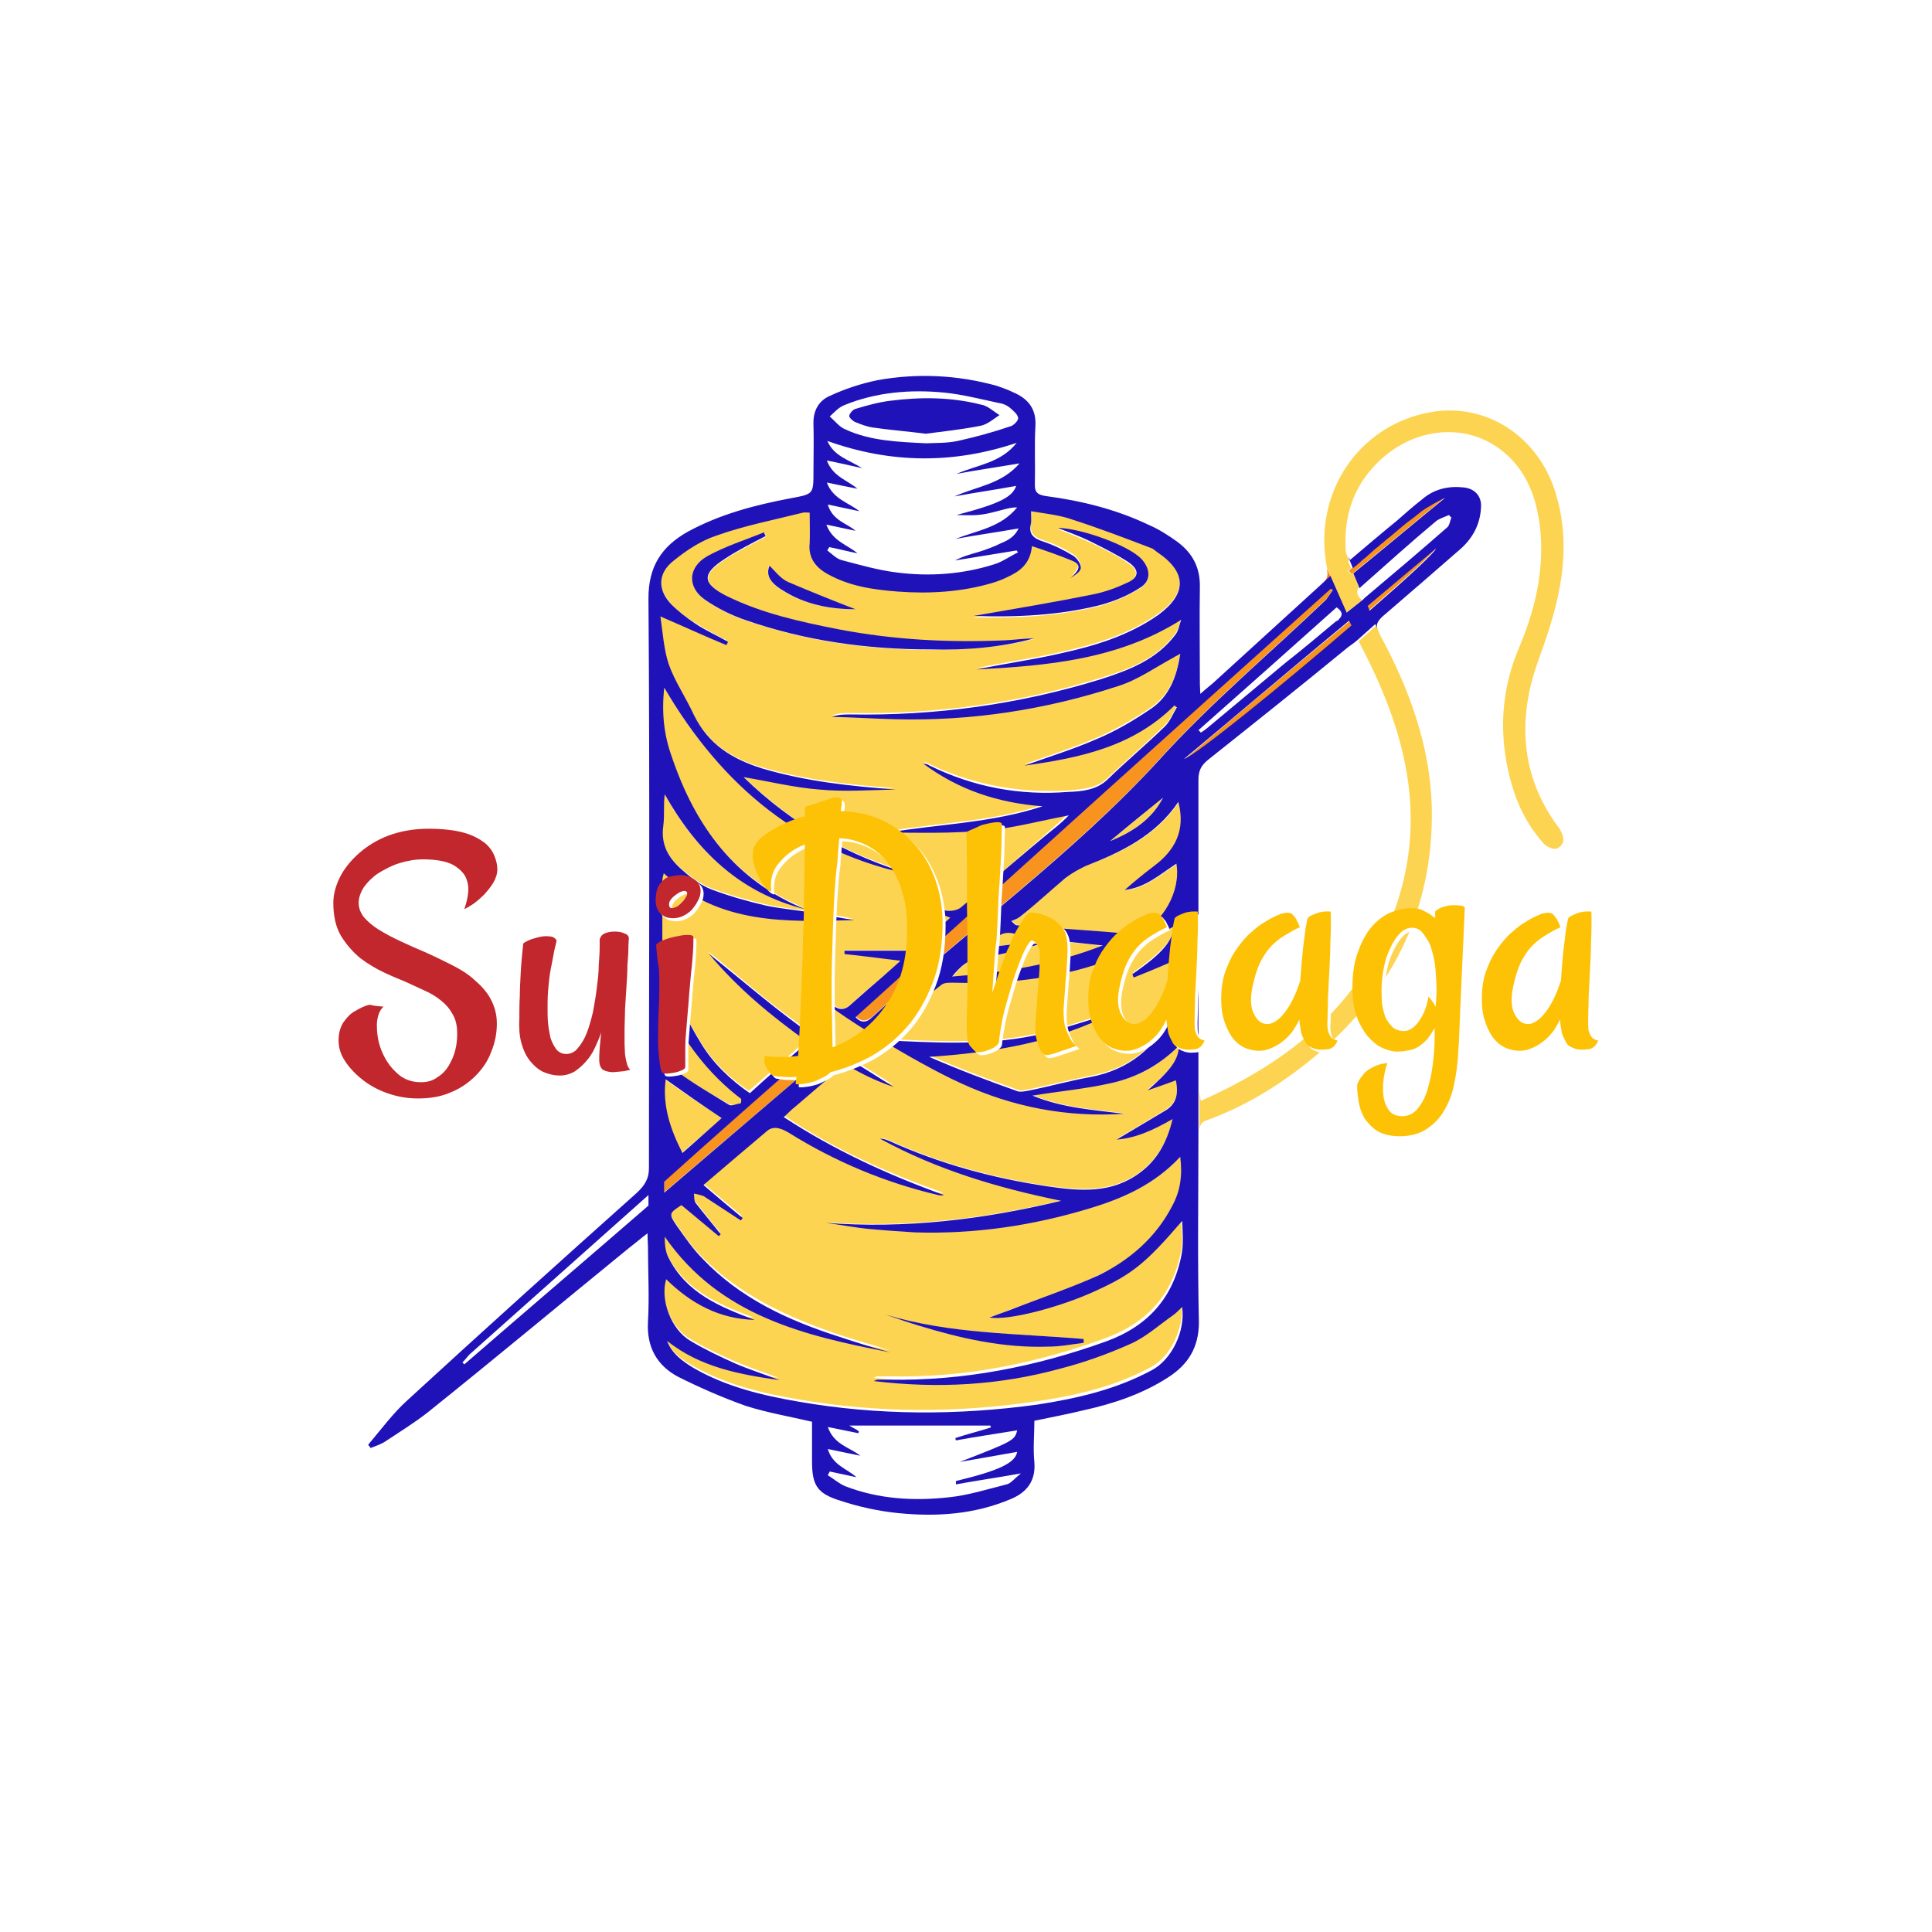 <?xml version="1.0" encoding="UTF-8" standalone="no"?>
<!DOCTYPE svg PUBLIC "-//W3C//DTD SVG 1.1//EN" "http://www.w3.org/Graphics/SVG/1.1/DTD/svg11.dtd">
<svg version="1.1" xmlns="http://www.w3.org/2000/svg" xmlns:xlink="http://www.w3.org/1999/xlink" preserveAspectRatio="xMidYMid meet" viewBox="0 0 640 640" width="640" height="640"><defs><path d="M284.36 183.6C281.03 180.75 276.12 179.49 274.06 174.1C277.7 174.89 280.71 175.52 283.72 176.16C280.87 172.99 275.8 172.2 274.38 166.81C278.34 167.6 281.66 168.4 284.83 169.03C281.35 166.18 276.12 165.07 274.06 159.52C277.7 160.32 281.03 160.95 284.2 161.58C280.87 158.73 276.12 157.62 274.06 152.24C278.18 153.03 281.5 153.82 285.78 154.77C281.19 151.92 276.44 150.81 274.22 145.74C295.45 153.35 316.2 153.35 336.95 146.38C331.72 153.03 323.96 153.66 316.99 156.67C323.64 155.41 330.46 154.46 337.9 153.19C331.88 160.16 323.64 160.79 316.36 164.12C323.17 162.85 330.14 161.9 336.79 160.63C335.52 164.28 331.56 166.5 316.99 170.3C319.68 170.3 321.74 170.46 323.8 170.3C326.02 170.14 328.08 169.66 330.46 169.03C332.51 168.55 334.57 167.76 337.11 167.76C331.72 174.42 323.96 175.37 316.67 178.22C323.49 177.11 330.3 176 337.58 174.73C336.32 177.43 334.1 178.69 331.72 179.64C329.35 180.59 326.97 181.7 324.44 182.5C321.74 183.29 319.21 183.92 316.51 185.35C323.33 184.24 330.14 183.13 336.95 182.02C337.11 182.18 337.11 182.5 337.43 182.65C334.73 183.92 332.2 185.82 329.5 186.61C319.05 189.94 307.96 190.73 297.03 189.31C290.85 188.51 284.83 186.77 278.81 185.19C277.23 184.71 275.64 183.13 274.06 182.02C274.53 182.5 274.85 182.02 275.01 181.54C278.18 182.18 281.19 182.97 284.36 183.6Z" id="f1jJ1KzTe2"></path><path d="M338.22 488.08C336.32 489.66 335.05 491.41 333.47 491.72C327.13 493.31 320.63 495.37 314.3 496C302.73 497.27 291.17 496.63 280.08 492.36C278.02 491.56 276.12 489.82 274.22 488.71C274.38 488.24 274.69 487.92 274.85 487.45C277.7 488.08 280.71 488.71 283.72 489.35C280.55 486.5 275.8 485.39 274.22 480.32C278.18 481.11 281.66 481.9 284.99 482.53C281.35 479.68 276.28 478.89 274.22 473.03C278.18 473.82 281.19 474.46 284.36 475.09C284.36 474.93 284.51 474.61 284.51 474.46C283.72 473.82 282.61 473.35 281.35 472.55C297.19 472.55 312.71 472.55 328.08 472.55C328.08 472.71 328.24 473.03 328.24 473.19C324.28 474.46 320.32 475.41 316.51 476.67C316.51 476.83 316.51 477.15 316.67 477.47C323.49 476.2 330.3 475.25 336.95 474.14C336.16 477.47 335.52 477.78 317.94 484.59C324.28 483.49 330.77 482.38 336.95 481.27C336.32 484.91 331.09 487.45 316.67 490.93C316.51 491.09 316.67 491.56 316.67 491.72C323.49 490.46 330.3 489.5 338.22 488.08Z" id="eyDGUYw89"></path><path d="M440.87 194.85C441.03 195.01 441.35 195.01 441.5 195.33C440.71 196.44 440.08 197.39 439.29 198.5C420.91 216.08 401.27 232.55 384.16 251.41C355.01 283.25 320.32 307.96 288.79 336.95C286.42 338.69 284.99 338.22 283.25 336.48C335.84 289.11 388.44 242.06 440.87 194.85Z" id="h1AHMuA0lX"></path><path d="M220.04 394.93C220.04 394.57 220.04 391.65 220.04 391.29C235.88 377.03 251.88 362.93 267.72 348.99C270.73 346.46 270.73 346.46 273.74 349.15C255.84 364.36 237.94 379.72 220.04 394.93Z" id="bggBX83Xo"></path><path d="M279.76 142.26C277.86 141.47 276.28 139.41 274.53 137.98C276.12 136.55 277.7 134.65 279.45 133.86C289.9 129.58 301.31 128.63 312.55 129.74C318.73 130.38 324.75 131.96 330.77 133.23C332.04 133.39 333.31 134.02 334.1 134.65C335.37 135.76 336.79 136.87 336.95 138.14C337.11 138.93 335.37 140.83 334.1 140.99C328.55 142.89 322.69 144.48 316.99 145.74C313.66 146.85 309.86 146.69 306.53 146.85C297.03 146.38 288 146.06 279.76 142.26ZM325.23 140.99C327.29 140.51 329.35 138.77 331.25 137.5C329.19 136.24 327.29 134.34 325.07 134.02C315.09 131.49 305.11 131.49 295.13 132.75C291.17 133.23 287.21 134.34 283.56 135.45C282.77 135.6 281.66 136.87 281.5 137.66C281.35 138.3 282.61 139.25 283.41 139.72C285.31 140.51 287.37 141.31 289.43 141.62C294.81 142.42 300.36 143.05 306.85 143.68C312.71 142.89 319.05 142.26 325.23 140.99Z" id="bzQruPqo8"></path><path d="M447.84 207.37C425.19 226.85 396.2 250.14 392.55 251.41C410.46 236.2 428.67 220.83 447.05 205.78C447.21 206.1 447.76 207.21 447.84 207.37Z" id="birameyY3"></path><path d="M453.54 202.14C453.48 201.98 452.97 200.71 452.91 200.55C460.51 194.38 468.12 188.04 475.56 181.54C474.93 183.13 465.58 191.68 453.54 202.14Z" id="b6X5lv1Sm"></path><path d="M448.48 189.62C448.32 189.78 448 190.1 447.84 190.26C447.37 189.78 447.21 189.47 446.73 188.99C447.21 188.83 447.37 188.36 447.84 188.2C448.48 187.72 448.95 187.41 449.43 186.93C449.9 186.46 450.69 185.82 451.01 185.5C452.12 184.71 453.23 183.6 454.34 182.65C454.97 182.02 455.6 181.54 456.24 181.07C456.87 180.44 457.5 179.96 458.14 179.49C458.77 178.85 459.41 178.38 460.04 177.9C462.57 175.84 464.95 173.62 467.64 171.72C468.28 171.25 468.75 170.93 469.23 170.46C469.86 169.98 470.34 169.66 470.81 169.19C471.29 169.03 471.6 168.55 472.08 168.4C472.71 167.92 473.5 167.6 474.14 167.13C475.72 166.18 477.15 165.23 478.89 164.59C468.75 172.83 458.61 181.39 448.48 189.62Z" id="dDmj4uOUr"></path><path d="M327.92 436.28C330.46 435.49 332.67 434.69 334.89 433.74C344.55 430.1 354.69 426.93 364.04 422.34C374.5 417.43 383.05 409.98 388.44 399.37C390.97 394.46 391.92 389.23 391.13 383.05C382.42 392.4 372.12 396.83 361.03 400.16C342.18 405.7 322.85 408.87 303.21 408.08C298.3 407.92 293.23 407.6 288.32 406.97C283.41 406.5 278.34 405.54 273.58 404.91C300.04 406.81 325.86 403.8 351.68 397.62C330.61 393.35 310.34 387.33 291.64 377.03C292.91 377.03 293.86 377.5 294.81 377.82C311.6 385.43 329.35 390.18 347.41 392.87C358.18 394.3 368.48 395.09 377.82 388.12C383.37 383.84 386.69 378.14 388.59 370.38C382.26 374.02 376.4 376.71 370.06 377.19C375.45 374.02 380.51 371.01 385.74 367.84C390.02 365.31 390.34 361.66 389.7 357.54C386.38 358.65 383.52 359.6 380.36 360.71C387.8 354.53 390.65 350.73 390.65 346.3C384.32 352.63 376.87 357.07 368.16 358.65C359.76 360.24 351.05 361.35 342.18 362.77C352.16 366.89 362.46 367.52 372.59 368.79C353.74 370.06 335.84 366.57 318.42 358.65C304 352 275.01 334.42 271.05 329.66C272.95 330.77 274.53 331.56 275.96 332.83C278.5 334.73 280.08 334.42 282.3 332.36C285.47 329.19 289.11 326.34 292.44 323.49C294.34 321.9 296.08 320.16 298.46 318.1C291.64 317.31 285.78 316.67 279.92 315.88C279.92 315.41 279.92 315.25 279.92 314.77C286.26 314.77 292.91 314.77 299.41 314.77C300.67 314.77 302.1 314.77 302.89 314.14C306.85 310.81 310.81 307.49 314.93 303.84C309.7 301.78 305.27 300.2 300.67 298.3C304.95 298.93 309.07 300.51 313.35 301.62C314.93 302.1 317.47 301.62 318.57 300.51C328.87 291.64 339.01 282.77 349.31 273.74C350.73 272.48 352.16 271.05 354.06 269.47C346.77 271.05 340.28 272.79 333.62 273.74C326.97 274.69 320.48 275.17 313.82 275.33C307.17 275.49 300.67 275.33 294.18 275.33C311.29 272.48 328.87 272.16 345.35 266.61C330.93 265.5 317.62 261.23 305.9 252.51C306.69 252.51 307.33 252.67 307.96 253.15C322.38 259.96 337.74 262.81 353.74 261.86C358.5 261.39 363.25 261.23 366.89 257.74C373.07 251.88 379.72 246.18 385.9 240.16C387.49 238.57 388.59 236.04 389.86 233.82C389.7 233.66 389.39 233.35 389.07 233.19C375.29 246.97 357.54 250.77 339.33 253.15C347.25 250.3 355.49 247.76 363.09 244.44C369.43 241.74 375.45 238.26 381.31 234.3C387.33 230.18 390.02 223.84 390.97 216.08C389.86 216.71 389.39 217.19 388.75 217.35C382.57 220.67 376.71 224.63 370.22 226.85C346.46 234.46 322.06 238.42 296.87 237.78C289.9 237.62 282.61 237.31 275.64 236.99C277.7 236.2 279.6 236.2 281.66 236.2C310.02 236.67 337.9 232.87 364.83 224.48C374.18 221.62 383.37 218.14 389.39 209.74C390.5 208.32 390.65 206.42 391.29 204.83C370.06 218.3 346.93 220.04 323.49 221.31C332.51 219.41 341.86 218.14 350.89 216.08C362.46 213.54 373.86 210.22 383.68 203.25C393.35 196.44 393.19 188.99 383.21 182.34C382.57 181.86 381.94 181.54 381.31 181.07C372.59 177.74 363.88 174.42 355.01 171.56C350.89 170.14 346.3 169.98 341.54 168.87C341.54 170.46 341.7 171.72 341.54 172.83C340.91 176.48 342.65 178.06 345.82 179.01C349.31 180.12 352.48 181.7 355.49 183.6C356.75 184.4 358.18 186.46 358.02 187.72C357.86 188.99 355.8 189.94 354.53 191.21C357.7 188.04 358.02 186.61 355.33 185.35C351.21 183.45 346.61 182.02 341.86 180.44C341.23 186.46 337.74 188.83 333.62 190.73C332.04 191.37 330.3 192.16 328.71 192.63C318.42 195.8 307.8 196.28 297.35 195.49C289.27 194.85 281.19 193.9 274.06 189.62C270.1 187.41 268.04 184.24 268.2 179.49C268.36 176.16 268.2 172.83 268.2 169.35C266.93 169.35 266.3 169.19 265.66 169.35C256 171.88 246.18 173.94 236.99 176.95C231.76 178.85 226.85 181.86 222.73 185.35C217.82 189.31 217.82 195.01 222.1 199.76C224.32 202.3 227.01 204.36 230.02 206.1C233.5 208.32 236.99 210.22 240.79 212.12C240.63 212.59 240.32 212.75 240.32 213.23C233.35 210.06 226.53 207.05 218.46 203.72C219.25 209.11 219.25 214.65 221.15 219.41C223.21 225.43 227.01 230.81 229.54 236.36C234.3 246.02 242.38 251.25 252.2 254.1C266.61 258.38 281.5 259.96 296.4 261.07C288 261.23 279.45 261.86 271.05 261.07C262.81 260.44 254.57 258.38 246.02 256.95C261.86 272.63 280.71 283.25 302.26 289.43C265.35 281.98 238.89 260.12 219.72 227.33C218.61 235.72 219.72 243.01 222.26 250.3C229.86 273.27 243.17 291.17 266.3 300.67C244.75 295.45 230.34 281.5 219.88 262.65C219.41 266.3 219.88 269.94 219.41 273.11C218.61 279.76 221.62 284.51 226.38 288.32C229.07 290.53 232.24 292.91 235.41 294.18C241.43 296.4 247.6 298.14 253.62 299.56C258.38 300.67 263.6 301.15 268.36 301.78C273.11 302.57 277.86 303.37 282.61 304.32C260.28 304.95 237.94 305.9 219.56 288.79C219.41 289.9 219.09 290.69 219.09 291.33C219.09 300.2 219.09 309.23 219.09 318.1C219.09 319.37 219.09 320.79 219.72 321.74C223.68 329.66 227.33 337.43 231.92 344.87C235.88 351.52 241.43 356.91 248.08 361.35C254.42 355.8 260.91 350.26 267.25 344.4C255.21 335.68 244.12 326.5 234.46 315.09C244.75 323.33 254.26 331.88 264.4 339.01C274.53 346.14 285.31 352.63 295.76 359.29C291.01 357.7 286.26 355.64 281.98 353.11C280.08 352 278.81 352.32 277.39 353.58C272.63 357.7 267.72 361.82 262.97 365.94C261.7 367.05 260.75 368 259.33 369.27C276.12 380.67 293.86 388.44 312.4 395.09C311.76 395.25 311.13 395.09 310.5 395.09C292.75 391.13 276.44 384 261.07 374.5C258.85 373.07 256.16 371.96 253.78 373.86C246.81 379.41 240.16 385.43 232.71 391.76C237.31 395.72 241.58 399.21 245.7 402.69C245.54 402.85 245.23 403.17 245.07 403.49C240.95 400.79 236.83 398.1 232.71 395.41C231.92 394.77 230.65 394.77 229.54 394.61C229.7 395.72 229.54 397.15 230.18 397.78C232.87 401.27 235.56 404.59 238.42 408.08C238.26 408.24 237.94 408.55 237.78 408.71C233.66 405.23 229.54 401.9 225.43 398.42C221.31 401.11 221.15 401.27 223.84 405.23C226.53 409.19 229.23 413.15 232.55 416.32C245.23 429.15 260.91 436.28 277.54 441.98C283.09 443.88 288.95 445.47 294.65 447.21C266.14 441.66 238.1 435.01 219.88 408.87C219.88 411.41 220.04 413.78 221.15 415.84C227.01 427.56 238.26 432.16 249.66 436.44C237.94 436.28 228.59 431.05 220.36 422.97C218.46 429.94 221.94 439.45 228.44 443.41C233.19 446.26 238.1 448.63 243.17 450.85C247.92 452.91 252.83 454.5 257.9 456.4C244.44 454.81 231.45 452.28 220.67 443.41C222.26 448 225.9 450.38 229.54 452.44C240.32 458.61 252.2 461.47 264.24 463.52C290.69 468.12 317.15 468.12 343.6 464.16C356.59 462.26 369.58 459.25 381.47 452.75C387.8 449.27 392.24 440.08 391.45 431.84C390.18 432.95 389.39 433.9 388.28 434.69C383.52 438.02 379.25 441.98 374.02 444.2C366.73 447.52 358.97 450.06 351.05 452.28C331.09 457.82 310.5 458.93 289.27 456.4C290.06 456.24 290.38 455.92 290.53 455.92C291.8 455.92 293.07 455.92 294.18 455.92C318.89 456.55 342.97 451.8 366.26 443.25C380.36 438.02 388.59 428.51 391.29 414.26C391.92 410.77 391.29 406.97 391.29 403.17C379.25 418.53 374.97 422.02 363.25 427.41C351.21 432.79 334.1 437.07 327.92 436.28ZM373.07 193.43C377.19 191.37 377.35 188.83 373.54 186.46C369.9 183.92 365.62 181.86 361.35 179.8C357.86 178.22 353.9 176.63 350.26 175.21C357.23 175.21 373.86 180.75 378.14 185.66C380.99 188.99 381.31 192.63 377.5 195.01C373.39 197.54 368.63 199.6 363.88 200.87C350.26 204.2 336.48 204.83 322.22 204.51C336 201.98 349.31 199.76 362.61 197.07C366.26 196.44 369.9 195.01 373.07 193.43ZM260.91 192.79C268.2 196.12 275.8 198.81 283.25 201.82C274.85 201.82 266.46 200.24 259.01 195.49C254.73 192.79 253.78 190.26 254.73 187.41C256.63 188.99 258.38 191.68 260.91 192.79ZM233.66 198.81C227.64 194.53 227.8 187.88 234.46 184.4C240.32 181.07 246.81 179.01 253.31 176.48C253.47 176.95 253.78 177.27 253.78 177.74C249.19 180.28 244.44 182.5 240.16 185.35C232.55 190.26 232.71 193.43 240.79 197.54C252.51 203.56 265.19 205.94 278.02 208.63C296.24 212.12 314.61 213.39 332.99 212.28C336.32 212.12 339.33 211.8 342.65 211.64C331.56 214.5 320 215.29 308.44 215.29C287.68 215.29 267.09 212.44 247.29 205.62C242.53 204.04 237.78 201.66 233.66 198.81ZM304.32 439.13C300.67 438.02 297.03 436.59 293.39 435.49C314.61 442.14 336.95 441.66 358.81 443.56C358.81 444.04 358.81 444.36 358.81 444.83C355.01 445.31 351.21 446.1 347.25 446.1C332.51 446.26 318.26 443.25 304.32 439.13Z" id="b2sLGyUW71"></path><path d="M375.29 322.22C385.43 314.93 388.75 311.13 389.07 306.38C382.89 309.7 376.71 313.98 369.9 316.67C352.79 323.49 334.73 325.54 316.36 325.07C314.93 325.07 313.03 324.91 312.08 325.7C305.74 330.93 299.25 336.48 292.44 342.18C294.97 343.29 296.71 344.4 298.61 344.4C315.56 345.19 332.51 345.66 348.99 341.07C355.8 339.17 362.46 336.95 369.27 334.89C350.1 344.55 329.35 348.36 307.96 349.62C317.62 353.9 327.45 357.54 337.27 361.03C338.38 361.5 339.49 361.03 340.59 360.87C347.56 359.45 354.38 357.7 361.5 356.28C373.86 354.06 382.57 346.93 388.12 336C391.45 329.82 393.35 323.17 392.08 316.36C386.38 319.21 380.99 321.27 375.76 323.33C375.6 322.85 375.6 322.69 375.29 322.22Z" id="bk0QXNsdO"></path><path d="M359.92 286.73C357.39 287.52 355.17 288.95 353.27 290.69C348.04 294.81 343.13 299.09 338.22 303.52C337.43 304.16 336.32 304.63 335.37 305.11C336.63 306.38 336.95 306.53 337.27 306.53C349.94 307.64 362.46 308.59 375.29 309.39C375.92 309.39 376.55 309.39 377.19 309.23C385.43 306.06 391.6 295.13 390.02 286.1C384.63 289.58 379.88 294.02 373.23 294.81C376.4 291.96 379.56 289.43 383.21 286.89C389.39 281.5 393.19 275.01 390.65 265.5C383.05 276.91 371.64 282.3 359.92 286.73Z" id="b3zegoGL6W"></path><path d="M241.58 365.78C242.69 366.42 244.28 365.62 245.54 365.31C245.54 364.83 245.54 364.2 245.7 363.88C234.77 355.64 226.85 344.87 220.67 332.67C220.2 337.43 219.88 341.7 220.51 346.3C220.67 349.31 221.94 352.95 224 354.69C229.39 358.97 235.56 362.3 241.58 365.78Z" id="b7mUEIm5Vw"></path><path d="M365.47 313.35C360.24 312.71 355.33 312.24 350.26 311.76C349.15 311.76 348.36 311.92 347.41 312.24C340.12 313.82 332.99 316.2 325.7 317.15C320.79 317.62 318.1 320.32 315.56 323.64C332.67 322.38 349.47 319.68 365.47 313.35Z" id="c4dqdPV3gb"></path><path d="M220.2 357.54C219.09 365.94 221.62 373.86 225.74 381.94C230.65 377.82 234.93 374.02 239.05 370.38C232.71 366.1 226.38 361.98 220.2 357.54Z" id="b1lGxvr5iT"></path><path d="M342.34 311.92C334.1 307.64 331.41 307.8 327.45 313.82C332.83 313.19 337.58 312.55 342.34 311.92Z" id="a5PtTSnrJc"></path><path d="M385.27 264.24C379.56 268.99 373.7 273.74 367.68 278.65C375.13 275.49 381.47 271.37 385.27 264.24Z" id="drqBBsboS"></path><path d="M304.32 439.13C318.42 443.41 332.36 446.57 347.25 446.1C351.21 446.1 355.17 445.31 358.97 444.83C358.97 444.36 358.97 444.04 358.97 443.56C336.95 441.66 314.93 441.98 293.39 435.49C297.03 436.75 300.67 438.02 304.32 439.13Z" id="b1RoYB8Ucv"></path><path d="M437.86 193.58C439.76 192 440.08 190.42 439.45 188.2C439.53 188.38 439.95 189.28 440.71 190.89C439 192.51 438.05 193.4 437.86 193.58Z" id="fsWmiqEM"></path><path d="M515.17 281.19C513.9 281.19 512.32 280.4 511.52 279.6C504.71 272.16 501.07 263.13 499.17 253.15C496.63 240 497.9 226.85 503.29 214.34C508.51 201.98 511.52 189.15 510.26 175.68C509.15 164.91 505.66 155.25 496.63 148.59C484.44 139.72 467.49 141.94 456.08 153.5C448.16 161.43 445.15 171.25 445.78 182.18C445.78 182.81 445.94 183.45 446.26 184.08C446.27 184.11 446.32 184.27 446.42 184.55L446.89 185.66L440.87 191.05C440.11 189.34 439.69 188.39 439.6 188.2C434.69 163.64 449.9 140.83 473.82 136.55C492.2 133.23 509.62 144.48 515.33 163.33C519.92 178.22 518.02 192.79 513.43 207.52C511.21 214.97 507.88 222.26 506.46 229.86C503.29 246.18 506.46 261.23 516.75 274.69C517.39 275.8 518.02 277.39 517.86 278.65C517.7 279.76 516.28 281.19 515.17 281.19Z" id="arM9VUzK"></path><path d="M400 371.01C397.47 371.8 397.31 373.23 397.31 375.6C397.31 374.08 397.31 361.92 397.31 360.4C397.31 361.66 397.47 362.61 397.78 364.67C427.09 351.68 450.22 333.15 461.47 302.89C473.5 271.05 465.58 241.58 450.06 212.44C450.45 212.09 452.4 210.34 455.92 207.21C456.3 208.16 456.51 208.69 456.55 208.79C456.71 209.43 457.03 209.9 457.35 210.69C466.85 228.28 473.66 246.81 474.3 267.09C475.09 302.42 460.2 330.3 433.27 351.84C423.13 359.92 412.2 366.57 400 371.01Z" id="d43ibNYqaP"></path><path d="M332.83 212.12C314.3 212.91 296.08 211.96 277.86 208.48C265.03 205.94 252.51 203.25 240.63 197.39C232.55 193.27 232.4 190.1 240 185.19C244.28 182.34 249.03 179.96 253.62 177.58C253.47 177.11 253.15 176.79 253.15 176.32C246.97 178.85 240.32 180.91 234.3 184.24C227.96 187.88 227.49 194.38 233.5 198.65C237.62 201.5 242.38 203.88 247.13 205.47C266.77 212.28 287.21 215.13 308.12 215.13C319.84 215.45 331.41 214.5 342.5 211.49C339.17 211.49 336.16 211.96 332.83 212.12Z" id="ao2KOqSu8"></path><path d="M377.66 194.69C381.31 192.48 381.15 188.67 378.3 185.35C374.02 180.59 357.7 174.89 350.42 174.89C354.06 176.32 358.02 177.74 361.5 179.49C365.62 181.54 369.74 183.6 373.7 186.14C377.66 188.83 377.35 191.37 373.23 193.11C369.9 194.69 366.42 195.96 362.77 196.75C349.62 199.45 336.16 201.66 322.53 204.04C336.63 204.51 350.42 203.88 364.04 200.55C368.79 199.29 373.54 197.39 377.66 194.69Z" id="d35Jx9cNiG"></path><path d="M283.41 201.82C275.96 198.97 268.51 195.96 261.07 192.79C258.53 191.68 256.79 189.15 254.89 187.41C253.78 190.26 254.73 192.79 259.17 195.49C266.61 200.24 274.85 201.82 283.41 201.82Z" id="k6JjlwZGe"></path><path d="M289.11 141.62C294.65 142.42 300.51 142.89 306.69 143.68C312.55 142.89 318.89 142.26 325.07 140.99C327.13 140.51 329.19 138.77 331.09 137.5C329.03 136.24 327.13 134.34 324.91 134.02C314.93 131.49 304.95 131.49 294.97 132.75C291.01 133.23 287.05 134.34 283.41 135.45C282.61 135.6 281.5 136.87 281.35 137.66C281.19 138.3 282.3 139.25 283.09 139.72C284.99 140.51 287.05 141.31 289.11 141.62Z" id="d2foQDUUnj"></path><path d="M445.78 203.09L440.4 190.89L446.42 185.5C447.08 187.12 447.45 188.02 447.52 188.2C447.05 188.36 446.89 188.83 446.42 188.99C446.89 189.47 447.05 189.78 447.52 190.26C447.68 190.1 448 189.78 448.16 189.62C448.36 190.11 450.01 194.04 450.22 194.53C449.27 195.8 449.27 197.07 451.17 198.81C450.45 199.38 448.65 200.81 445.78 203.09Z" id="j5TvBrqyM"></path><path d="M471.13 165.39C468.28 167.6 465.58 169.98 462.89 172.36C457.66 176.63 452.44 181.07 447.21 185.5C447.05 185.03 446.73 184.71 446.57 184.4C446.61 184.47 446.76 184.84 447.05 185.5C447.71 187.12 448.08 188.02 448.16 188.2C448.79 187.72 449.27 187.41 449.74 186.93C450.38 186.46 451.01 185.82 451.33 185.5C452.44 184.71 453.54 183.6 454.65 182.65C455.29 182.02 455.92 181.54 456.55 181.07C457.19 180.44 457.82 179.96 458.46 179.49C459.09 178.85 459.72 178.38 460.36 177.9C462.89 175.84 465.27 173.62 467.96 171.72C468.59 171.25 469.07 170.93 469.54 170.46C470.18 169.98 470.65 169.66 471.13 169.19C471.6 169.03 471.92 168.55 472.4 168.4C473.03 167.92 473.82 167.6 474.46 167.13C475.88 166.34 477.31 165.54 478.73 164.91C468.59 173.15 458.46 181.7 448.32 189.94C448.52 190.43 450.17 194.36 450.38 194.85C450.53 194.69 450.53 194.69 450.85 194.38C459.09 187.09 467.33 179.64 475.88 172.51C476.99 171.72 478.57 171.25 480 170.61C480.16 170.77 480.48 171.25 480.79 171.41C480.32 172.67 480.16 174.1 479.37 174.73C470.34 182.65 461.15 190.42 452.12 198.02C451.96 198.18 451.64 198.5 451.49 198.65C451.49 198.65 451.49 198.65 451.49 198.65L446.1 202.93L440.71 190.73C439 192.35 438.05 193.25 437.86 193.43C425.82 204.36 413.94 215.29 401.9 226.22C400.63 227.33 399.37 228.28 397.62 229.86C397.47 227.64 397.47 226.22 397.47 224.95C397.47 214.81 397.31 204.67 397.47 194.53C397.62 187.88 394.93 183.13 390.02 179.49C387.17 177.43 384 175.37 380.67 173.94C369.74 168.71 358.18 165.86 346.14 164.28C343.45 163.8 342.81 162.85 342.81 160.63C342.97 154.3 342.65 147.8 342.97 141.62C343.45 135.6 340.75 132.12 335.52 129.9C333.94 129.11 332.04 128.48 330.3 127.84C317.31 124.2 303.84 123.56 290.69 125.94C285.31 127.05 279.92 128.79 274.85 131.17C271.21 132.75 269.31 136.08 269.47 140.51C269.62 145.74 269.47 150.97 269.47 156.2C269.47 163.8 269.47 163.64 261.86 165.07C250.14 167.29 238.57 170.3 227.8 176.16C219.09 181.07 214.81 187.72 214.81 198.18C215.29 260.91 214.97 323.8 214.97 386.38C214.97 386.53 214.97 386.85 214.97 387.01C214.97 390.34 213.7 392.55 211.01 395.09C185.66 417.74 160.16 440.71 134.97 463.84C130.22 468.12 126.26 473.5 121.98 478.57C122.14 479.05 122.61 479.21 122.77 479.68C124.36 479.05 126.26 478.42 127.68 477.47C132.44 474.3 137.35 471.29 141.78 467.8C164.12 449.9 186.14 431.52 208.48 413.31C210.38 411.88 211.96 410.46 214.5 408.55C214.5 410.61 214.65 411.88 214.65 412.83C214.65 421.07 215.13 429.62 214.65 437.86C214.18 446.1 217.5 452.28 224.63 456.08C231.92 459.72 239.52 463.05 247.13 465.74C254.1 467.96 261.54 469.23 268.99 470.97C268.99 475.25 268.99 479.68 268.99 483.96C268.99 491.88 270.57 494.73 278.34 497.11C284.51 499.17 291.17 500.59 297.5 501.23C310.18 502.5 322.69 501.7 334.73 496.63C340.12 494.42 343.13 490.61 342.65 484.44C342.18 479.84 342.65 475.09 342.65 470.65C348.67 469.39 353.74 468.44 358.97 467.17C368.95 464.95 378.46 461.78 387.01 456.24C393.66 451.96 397.15 446.26 397.15 438.02C396.67 417.11 396.99 396.36 396.99 375.45C396.99 373.92 396.99 361.76 396.99 360.24C396.99 326.34 396.99 292.44 396.99 258.38C396.99 255.52 397.78 253.62 400.16 251.72C415.68 239.37 431.21 227.01 446.42 214.5C447.21 213.86 448.32 213.23 449.74 211.96C450.13 211.61 452.09 209.87 455.6 206.73C455.98 207.68 456.2 208.21 456.24 208.32C455.76 206.89 456.4 205.78 457.82 204.36C466.53 196.91 475.25 189.31 483.8 181.86C487.92 178.22 490.46 173.47 490.61 167.76C490.77 164.28 488.4 161.58 484.28 161.43C479.37 160.95 474.77 162.22 471.13 165.39ZM442.61 205.78C437.07 210.38 431.52 215.13 425.82 219.56C417.11 226.85 408.71 233.82 400 241.11C399.21 241.74 398.57 242.22 397.78 242.69C397.62 242.53 397.31 242.06 396.99 241.9C412.2 228.44 427.56 214.81 442.77 201.19C445.47 203.09 444.36 204.36 443.09 205.62C442.99 205.66 442.66 205.77 442.61 205.78ZM441.5 195.49C440.71 196.59 440.08 197.54 439.29 198.65C420.91 216.24 401.27 232.71 384.16 251.56C355.01 283.41 320.32 308.12 288.79 337.11C286.57 339.17 284.83 338.53 283.41 336.95C336 289.43 388.44 242.06 440.87 195.01C441.03 195.17 441.35 195.17 441.5 195.49ZM376.87 309.23C376.24 309.39 375.6 309.7 374.97 309.39C362.3 308.28 349.78 307.49 336.95 306.53C336.48 306.53 336.32 306.38 335.05 305.11C336.16 304.63 337.11 304.32 337.9 303.68C343.13 299.56 348.04 294.97 352.95 290.85C355.01 289.27 357.23 288 359.6 286.89C371.33 282.3 382.73 276.91 390.34 265.66C392.87 275.17 389.07 281.82 382.26 286.89C378.93 289.43 375.6 292.12 372.59 294.81C379.56 294.02 384.32 289.58 389.7 286.1C391.29 295.13 385.11 306.06 376.87 309.23ZM350.1 311.6C355.33 312.08 360.24 312.71 365.31 313.19C349.15 319.52 332.51 322.22 315.41 323.49C318.1 320.16 320.79 317.62 325.54 317.15C332.83 316.2 340.12 313.82 347.25 312.08C348.36 311.92 349.15 311.6 350.1 311.6ZM342.34 311.92C337.58 312.55 332.83 313.19 327.45 313.82C331.41 307.96 334.1 307.64 342.34 311.92ZM385.27 264.24C381.62 271.37 375.13 275.64 367.68 278.65C373.54 273.74 379.41 268.99 385.27 264.24ZM312.87 130.06C319.05 130.69 325.07 132.28 331.09 133.54C332.36 133.7 333.62 134.34 334.42 134.97C335.68 136.08 337.11 137.19 337.27 138.46C337.43 139.25 335.68 141.15 334.42 141.31C328.87 143.21 323.01 144.79 317.31 146.06C313.66 146.85 309.86 146.69 306.85 146.85C297.35 146.38 288.32 146.06 280.08 142.26C278.02 141.47 276.59 139.41 274.85 137.98C276.28 136.71 277.7 134.97 279.76 134.18C290.22 129.9 301.62 128.95 312.87 130.06ZM284.67 169.35C281.19 166.5 275.96 165.39 273.9 159.84C277.54 160.63 280.87 161.27 284.04 161.9C280.71 159.05 275.96 157.94 273.9 152.55C278.02 153.35 281.35 154.14 285.62 155.09C281.03 152.24 276.28 151.13 274.06 146.06C295.29 153.66 316.04 153.66 336.79 146.69C331.56 153.35 323.8 153.98 316.83 156.99C323.49 155.72 330.3 154.77 337.74 153.5C331.72 160.48 323.49 161.11 316.2 164.44C323.01 163.17 329.82 162.22 336.63 160.95C335.37 164.59 331.41 166.81 316.83 170.61C319.52 170.61 321.58 170.77 323.64 170.61C325.86 170.46 327.92 169.98 330.3 169.35C332.36 168.87 334.42 168.08 336.95 168.08C331.56 174.73 323.8 175.68 316.51 178.53C323.33 177.27 330.14 176.32 337.43 175.05C336.16 177.74 333.94 179.01 331.56 179.96C329.35 181.07 326.81 182.02 324.28 182.81C321.58 183.6 319.05 184.24 316.36 185.66C323.17 184.55 329.98 183.45 336.79 182.34C336.95 182.5 336.95 182.81 337.27 182.97C334.57 184.24 332.04 186.14 329.35 186.93C318.89 190.26 307.8 191.05 296.87 189.62C290.69 188.83 284.67 187.09 278.65 185.5C277.07 185.03 275.49 183.45 274.06 182.34C274.22 181.86 274.53 181.7 274.69 181.23C277.86 181.86 280.87 182.65 284.04 183.29C280.71 180.44 275.8 179.33 273.74 173.78C277.39 174.57 280.4 175.21 283.41 175.84C280.55 173.31 275.8 172.51 274.22 167.13C278.18 167.92 281.5 168.71 284.67 169.35ZM220.36 346.46C219.72 342.18 220.2 337.58 220.51 332.83C226.69 345.03 234.61 355.8 245.54 364.04C245.54 364.51 245.54 365.15 245.39 365.47C243.96 365.62 242.22 366.57 241.43 365.94C235.56 362.3 229.39 358.81 224 354.69C221.94 353.11 220.67 349.31 220.36 346.46ZM226.06 381.94C221.94 373.86 219.41 366.1 220.51 357.54C226.53 361.82 232.4 365.94 239.05 370.38C235.09 373.86 230.81 377.82 226.06 381.94ZM153.19 451.33C153.98 450.53 154.61 449.74 155.41 448.79C175.21 431.21 195.01 413.47 214.81 395.88C214.81 396.23 214.81 399.02 214.81 399.37C194.53 416.95 174.1 434.38 153.82 451.96C153.66 451.8 153.35 451.49 153.19 451.33ZM220.04 391.45C235.88 377.19 251.88 363.09 267.72 349.15C270.57 346.46 270.57 346.61 273.58 349.31C255.84 364.51 237.78 379.88 220.04 395.09C220.04 394.36 220.04 391.81 220.04 391.45ZM314.3 496C302.73 497.27 291.17 496.63 280.08 492.36C278.02 491.56 276.12 489.82 274.22 488.71C274.38 488.24 274.69 487.92 274.85 487.45C277.7 488.08 280.87 488.71 283.72 489.35C280.55 486.5 275.8 485.39 274.22 480C278.18 480.79 281.66 481.58 284.99 482.22C281.35 479.37 276.28 478.57 274.22 472.71C278.18 473.5 281.19 474.14 284.36 474.77C284.36 474.61 284.51 474.3 284.51 474.14C283.72 473.5 282.61 473.03 281.35 472.24C286.02 472.24 323.41 472.24 328.08 472.24C328.08 472.4 328.24 472.71 328.24 472.87C324.28 474.14 320.32 475.09 316.51 476.36C316.51 476.51 316.51 476.83 316.67 477.15C323.49 475.88 330.3 474.93 336.95 473.82C336.16 477.15 335.52 477.47 317.94 484.28C324.28 483.17 330.77 482.06 336.95 480.95C336.32 484.59 331.09 487.13 316.67 490.61C316.67 491.09 316.67 491.25 316.67 491.72C323.49 490.46 330.3 489.5 338.22 488.08C336.16 489.66 334.89 491.41 333.47 491.72C327.13 493.31 320.63 495.37 314.3 496ZM366.42 444.36C343.13 452.75 319.05 457.5 294.34 457.03C293.07 457.03 291.8 457.03 290.69 457.03C290.53 457.03 290.22 457.19 289.43 457.5C310.65 460.04 330.93 458.93 351.21 453.39C359.13 451.33 366.73 448.63 374.18 445.31C379.41 443.09 383.68 439.13 388.44 435.8C389.54 435.01 390.34 434.22 391.6 432.95C392.71 441.03 388.12 450.38 381.62 453.86C369.9 460.2 357.07 463.21 343.76 465.27C317.31 468.91 290.85 468.91 264.55 464.32C252.51 462.26 240.63 459.41 229.86 453.23C226.22 451.01 222.57 448.48 220.99 444.2C231.92 452.91 244.91 455.29 258.22 457.19C253.31 455.29 248.24 453.7 243.49 451.64C238.57 449.43 233.5 447.05 228.75 444.2C222.42 440.55 218.61 430.73 220.67 423.76C228.91 431.84 238.26 436.91 249.98 437.23C238.57 432.95 227.33 428.36 221.47 416.63C220.36 414.57 220.2 412.04 220.2 409.66C238.42 435.96 266.46 442.46 294.97 448C289.11 446.42 283.56 444.67 277.86 442.77C261.07 437.39 245.23 430.1 232.87 417.11C229.54 413.78 226.85 409.82 224.16 406.02C221.47 402.06 221.62 401.9 225.74 399.21C229.86 402.69 233.98 406.02 238.1 409.5C238.26 409.35 238.57 409.03 238.73 408.87C236.04 405.39 233.19 402.06 230.5 398.57C229.86 397.78 230.02 396.51 229.86 395.41C230.97 395.56 232.08 395.88 233.03 396.2C237.15 398.89 241.27 401.58 245.39 404.28C245.54 404.12 245.86 403.8 246.02 403.49C241.74 400 237.62 396.51 233.03 392.55C240.48 386.22 247.29 380.36 254.1 374.65C256.32 372.75 259.01 373.86 261.39 375.29C276.59 384.79 293.23 391.76 310.81 395.88C311.45 396.04 312.08 396.04 312.71 395.88C294.34 389.23 276.59 381.15 259.64 370.06C261.07 368.79 262.18 367.52 263.29 366.73C268.04 362.61 272.95 358.5 277.7 354.38C279.29 352.95 280.4 352.95 282.3 353.9C286.89 356.44 291.33 358.5 296.08 360.08C285.62 353.43 274.85 347.09 264.71 339.8C254.57 332.36 245.07 324.12 234.77 315.88C244.44 327.45 255.37 336.48 267.56 345.19C260.91 351.05 254.73 356.28 248.4 362.14C241.74 357.54 236.2 352.16 232.24 345.66C227.64 338.22 224 330.14 220.04 322.53C219.41 321.43 219.41 320 219.41 318.89C219.41 310.02 219.41 300.99 219.41 291.8C219.41 291.17 219.56 290.38 219.88 289.27C238.1 306.38 260.59 305.43 282.93 304.79C278.18 304 273.43 303.21 268.67 302.26C263.76 301.47 258.69 300.99 253.94 300.04C247.76 298.61 241.58 296.87 235.72 294.65C232.4 293.39 229.39 291.17 226.69 288.79C221.94 284.83 218.77 280.4 219.72 273.58C220.2 270.1 219.72 266.61 220.2 263.13C230.65 281.66 244.91 295.76 266.61 301.15C243.49 291.64 230.34 273.74 222.57 250.77C220.04 243.8 219.09 236.51 220.04 227.8C239.21 260.59 265.66 282.46 302.57 289.9C281.35 283.72 262.34 273.11 246.34 257.43C254.73 258.85 263.13 260.91 271.37 261.54C279.76 262.34 288.32 261.7 296.71 261.54C281.82 260.44 266.93 258.85 252.51 254.57C242.38 251.41 234.61 246.5 229.86 236.83C227.17 230.97 223.52 225.74 221.47 219.88C219.88 214.97 219.56 209.58 218.77 204.2C226.85 207.68 233.66 210.85 240.63 213.7C240.79 213.23 241.11 213.07 241.11 212.59C237.62 210.53 233.82 208.95 230.34 206.57C227.49 204.67 224.79 202.61 222.42 200.24C217.82 195.49 217.82 189.94 223.05 185.82C227.33 182.34 232.08 179.17 237.31 177.43C246.65 174.1 256.48 172.2 265.98 169.82C266.61 169.66 267.25 169.82 268.2 169.82C268.2 173.31 268.36 176.63 268.2 179.96C267.72 184.71 270.1 187.88 274.06 190.1C281.35 194.22 289.27 195.33 297.35 195.96C307.8 196.75 318.57 196.12 328.71 193.11C330.3 192.63 332.04 192 333.62 191.21C337.74 189.31 341.23 186.93 341.86 180.91C346.61 182.5 351.21 184.08 355.33 185.82C358.18 187.09 357.86 188.51 354.53 191.68C355.8 190.57 357.86 189.62 358.02 188.2C358.18 186.93 356.75 184.87 355.49 184.08C352.32 182.18 349.15 180.59 345.82 179.49C342.34 178.38 340.59 176.95 341.54 173.31C341.7 172.2 341.54 171.09 341.54 169.35C346.3 170.14 350.89 170.61 355.01 172.04C363.88 174.89 372.59 178.22 381.31 181.54C381.94 181.7 382.57 182.34 383.21 182.81C393.19 189.47 393.35 196.59 383.68 203.72C373.7 210.69 362.46 214.02 350.89 216.55C341.86 218.61 332.51 219.88 323.49 221.78C346.77 220.51 370.22 218.61 391.29 205.31C390.65 206.89 390.5 208.79 389.39 210.22C383.21 218.46 374.18 221.94 364.83 224.95C337.74 233.35 309.86 237.15 281.66 236.67C279.6 236.67 277.7 236.67 275.64 237.47C282.61 237.62 289.9 238.1 296.87 238.26C321.9 238.89 346.46 235.09 370.22 227.33C376.87 225.27 382.57 221.15 388.75 217.82C389.39 217.35 390.02 217.19 390.97 216.55C389.86 224.16 387.33 230.65 381.31 234.77C375.45 238.73 369.58 242.22 363.09 244.91C355.49 248.24 347.25 250.77 339.33 253.62C357.54 251.09 375.29 247.45 389.07 233.66C389.23 233.82 389.54 234.14 389.86 234.3C388.59 236.36 387.64 238.89 385.9 240.63C379.72 246.65 373.07 252.2 366.89 258.22C363.25 261.7 358.5 262.18 353.74 262.34C337.9 263.6 322.53 260.75 307.96 253.62C307.33 253.15 306.69 252.99 305.9 252.99C317.62 261.7 330.61 265.98 345.35 267.09C328.55 272.63 311.29 272.95 294.18 275.8C300.83 275.8 307.33 275.96 313.98 275.8C320.63 275.64 327.13 275.17 333.62 274.22C340.28 273.11 346.61 271.52 354.06 270.1C352.16 272 350.73 273.27 349.31 274.38C339.01 282.77 328.87 291.64 318.42 300.51C317.15 301.62 314.77 301.94 313.19 301.62C309.07 300.51 304.95 299.09 300.51 298.46C305.11 300.36 309.54 301.94 314.77 304C310.65 307.64 306.69 311.29 302.73 314.3C301.94 314.93 300.51 314.93 299.25 314.93C292.91 314.93 286.26 314.93 279.76 314.93C279.76 315.41 279.76 315.56 279.76 316.04C285.78 316.67 291.8 317.47 298.3 318.26C296.08 320.32 294.18 321.9 292.28 323.64C288.95 326.5 285.47 329.5 282.14 332.51C279.92 334.73 278.02 334.73 275.8 332.99C274.38 331.72 272.63 330.93 270.89 329.82C274.85 334.57 303.52 352.16 318.26 358.81C335.37 366.73 353.43 370.22 372.44 368.95C362.3 367.68 352 367.05 342.02 362.93C350.89 361.5 359.6 360.71 368 358.81C376.71 356.91 384.16 352.79 390.5 346.46C390.5 351.21 387.33 354.85 380.2 361.19C383.37 360.08 386.22 359.13 389.54 357.86C390.34 361.98 390.02 365.78 385.58 368.16C380.36 371.33 375.13 374.34 369.9 377.5C376.24 377.03 382.1 374.34 388.44 370.69C386.53 378.61 383.21 384.32 377.66 388.44C368.32 395.41 358.02 394.61 347.25 393.03C329.03 390.34 311.45 385.58 294.65 377.98C293.54 377.5 292.59 377.19 291.49 377.19C310.34 387.49 330.46 393.5 351.52 397.78C325.86 403.96 299.88 407.13 273.43 405.07C278.34 405.7 283.09 406.65 288.16 407.13C293.07 407.6 298.14 407.92 303.05 408.24C322.85 408.87 342.02 406.02 360.87 400.32C371.96 396.99 382.42 392.4 390.97 383.21C391.76 389.39 390.97 394.61 388.28 399.52C382.89 409.98 374.18 417.43 363.88 422.5C354.38 426.77 344.4 430.1 334.73 433.9C332.51 434.69 330.46 435.49 327.76 436.44C333.94 437.54 351.05 433.11 363.09 427.56C374.81 422.18 379.41 418.69 391.6 404.44C391.76 408.08 392.08 411.88 391.45 415.37C388.75 429.78 380.36 439.29 366.42 444.36ZM361.35 356.75C354.38 358.02 347.56 359.92 340.44 361.35C339.33 361.5 338.22 361.82 337.11 361.5C327.29 358.02 317.62 354.38 307.8 350.1C329.35 348.67 349.94 345.19 369.11 335.37C362.3 337.43 355.64 339.64 348.83 341.54C332.36 346.14 315.41 345.66 298.46 344.87C296.55 344.87 294.97 343.45 292.28 342.65C299.25 336.79 305.43 331.25 311.92 326.18C313.03 325.39 314.77 325.54 316.2 325.54C334.57 326.02 352.48 323.96 369.74 317.15C376.55 314.46 382.73 310.18 388.91 306.85C388.44 311.6 385.27 315.72 375.13 322.69C375.29 323.17 375.29 323.33 375.6 323.8C380.83 321.74 386.06 319.52 391.45 317.15C392.87 323.64 391.13 330.3 387.96 336.48C382.42 347.41 373.7 354.38 361.35 356.75ZM446.89 205.62C446.97 205.78 447.6 207.05 447.68 207.21C424.87 226.85 396.2 250.14 392.24 251.41C410.46 236.2 428.51 220.83 446.89 205.62ZM453.07 200.71C460.67 194.38 468.12 188.04 475.72 181.7C474.93 183.45 465.58 192 453.7 202.3C453.58 201.98 453.13 200.87 453.07 200.71Z" id="gsFBflJGh"></path><path d="M124.83 339.33C124.83 342.02 125.15 344.87 126.26 347.72C127.37 350.57 128.95 353.11 131.17 355.17C133.39 357.39 136.08 358.5 139.41 358.5C141.47 358.5 143.37 358.02 144.79 356.91C146.38 355.96 147.64 354.69 148.59 353.11C149.54 351.52 150.34 349.78 150.81 347.88C151.29 345.98 151.45 344.24 151.45 342.34C151.45 339.8 150.97 337.58 149.86 335.84C148.91 334.1 147.64 332.67 146.06 331.41C144.48 330.14 142.73 329.03 140.51 328.08C138.46 327.13 136.4 326.18 134.34 325.23C132.44 324.44 130.06 323.49 127.37 322.22C124.67 320.95 121.98 319.37 119.45 317.47C116.91 315.41 114.85 313.03 112.95 310.02C111.21 307.01 110.42 303.37 110.42 299.09C110.42 296.24 111.21 293.39 112.63 290.53C114.06 287.68 116.28 284.99 118.97 282.61C121.66 280.24 124.99 278.18 128.79 276.75C132.75 275.33 137.03 274.53 141.94 274.53C146.69 274.53 150.65 275.01 153.5 275.8C156.51 276.59 158.73 277.86 160.48 279.13C162.06 280.4 163.17 281.98 163.8 283.56C164.44 285.15 164.75 286.57 164.75 288C164.75 289.43 164.28 290.85 163.49 292.28C162.69 293.7 161.58 294.97 160.48 296.24C159.37 297.35 158.1 298.46 156.83 299.41C155.56 300.2 154.61 300.83 153.82 301.15C154.14 300.2 154.61 298.77 154.93 296.87C155.25 295.13 155.25 293.23 154.61 291.49C154.14 289.74 152.71 288.16 150.5 286.73C148.44 285.47 144.95 284.67 140.2 284.67C137.5 284.67 134.81 285.15 132.28 285.94C129.74 286.73 127.37 288 125.31 289.27C123.41 290.53 121.82 292.12 120.55 293.86C119.45 295.6 118.81 297.35 118.81 299.09C118.81 300.83 119.45 302.42 120.55 303.84C121.82 305.27 123.41 306.69 125.47 307.96C127.52 309.23 129.9 310.5 132.59 311.76C135.29 313.03 138.14 314.3 141.15 315.56C144 316.83 146.85 318.26 149.7 319.68C152.55 321.11 155.09 322.69 157.15 324.59C159.37 326.5 161.27 328.55 162.53 330.93C163.8 333.31 164.59 336 164.59 339.01C164.59 342.34 163.96 345.5 162.69 348.51C161.58 351.52 159.84 354.06 157.47 356.44C155.25 358.65 152.55 360.55 149.39 361.82C146.22 363.25 142.57 363.88 138.46 363.88C134.81 363.88 131.49 363.25 128.32 362.14C125.15 361.03 122.3 359.45 119.92 357.54C117.54 355.64 115.64 353.58 114.22 351.37C112.79 349.15 112.16 346.93 112.16 344.71C112.16 342.34 112.63 340.44 113.74 338.69C114.85 337.11 116.12 335.68 117.7 334.89C119.29 333.94 120.87 333.15 122.46 332.83C124.2 333.31 125.78 333.31 127.05 333.47C125.78 334.57 124.99 336.48 124.83 339.33ZM200.24 309.23C201.35 308.75 202.46 308.59 203.56 308.59C204.83 308.59 205.94 308.75 206.89 309.23C207.84 309.54 208.32 310.18 208.32 310.81C208.32 311.29 208.16 312.4 208.16 314.14C208.16 315.72 208 317.62 207.84 319.84C207.84 322.06 207.68 324.44 207.52 326.81C207.37 329.35 207.21 331.72 207.05 334.26C207.05 336.63 206.89 338.85 206.89 340.75C206.89 342.81 206.89 344.4 206.89 345.5C206.89 346.93 207.05 348.2 207.05 349.31C207.21 350.26 207.37 351.37 207.68 352.32C207.84 353.27 208.32 353.9 208.79 354.38C208.16 354.53 207.52 354.69 206.73 354.85C206.1 354.85 205.47 355.01 204.99 355.01C204.36 355.01 203.72 355.17 203.09 355.17C201.82 355.17 200.55 354.85 199.76 354.38C198.97 353.9 198.5 352.63 198.5 351.05C198.5 350.26 198.5 348.99 198.65 347.25C198.81 345.66 198.97 343.92 199.13 342.02C198.65 343.6 197.86 345.35 197.07 347.09C196.28 348.83 195.33 350.26 194.06 351.68C192.95 352.95 191.68 354.06 190.26 355.01C188.83 355.8 187.25 356.28 185.5 356.28C183.45 356.28 181.54 355.8 179.8 355.01C178.22 354.22 176.79 352.95 175.52 351.37C174.26 349.78 173.31 347.72 172.67 345.35C172.04 342.97 171.88 340.28 172.04 337.27C172.04 334.89 172.04 332.36 172.2 329.82C172.2 327.6 172.36 324.91 172.51 321.9C172.67 318.89 172.99 315.88 173.31 312.71C173.31 312.4 173.94 312.08 174.89 311.6C175.84 311.13 177.11 310.81 178.22 310.5C179.49 310.18 180.75 310.02 181.86 310.18C182.97 310.18 183.92 310.65 184.4 311.6C184.08 313.03 183.6 314.61 183.29 316.67C182.97 318.57 182.5 320.48 182.18 322.53C181.86 324.59 181.7 326.5 181.54 328.55C181.39 330.46 181.39 332.36 181.39 333.94C181.39 335.37 181.39 337.11 181.54 338.85C181.7 340.59 182.02 342.18 182.34 343.76C182.81 345.19 183.45 346.46 184.24 347.56C185.03 348.51 186.14 349.15 187.56 349.15C188.99 349.15 190.42 348.51 191.37 347.25C192.48 345.98 193.58 344.24 194.38 342.18C195.17 340.12 195.8 337.9 196.44 335.21C196.91 332.51 197.39 329.98 197.7 327.29C198.02 324.75 198.34 322.22 198.34 319.84C198.5 317.47 198.65 315.41 198.65 313.82C198.65 313.64 198.65 312.74 198.65 311.13C198.97 310.18 199.5 309.54 200.24 309.23ZM219.25 311.6C220.51 311.13 221.94 310.65 223.37 310.34C224.95 310.02 226.38 309.7 227.64 309.7C228.91 309.7 229.7 309.86 229.7 310.5C229.7 311.6 229.7 313.35 229.54 315.56C229.39 317.62 229.23 320 228.91 322.38C228.75 324.75 228.44 327.13 228.28 329.5C228.12 331.88 227.96 333.78 227.8 335.52C227.64 337.27 227.49 339.17 227.33 341.23C227.17 342.97 227.01 344.87 227.01 346.93C227.01 348.99 227.01 351.21 227.01 353.43C227.01 353.74 226.69 354.22 225.9 354.53C225.11 354.85 224.32 355.17 223.37 355.33C222.42 355.49 221.47 355.64 220.67 355.64C219.88 355.64 219.41 355.49 219.25 355.17C219.09 354.85 218.93 354.38 218.77 353.58C218.61 352.79 218.46 351.68 218.3 350.26C218.14 348.83 217.98 346.93 217.98 344.55C217.98 342.18 217.98 339.33 218.14 336.16C218.46 329.66 218.46 324.59 218.3 321.11C217.66 317.62 217.5 314.93 217.35 313.19C217.35 312.71 217.98 312.24 219.25 311.6ZM230.02 291.33C231.45 292.28 232.08 293.54 232.08 295.13C232.08 296.24 231.76 297.5 231.13 298.46C230.65 299.56 229.86 300.51 229.07 301.47C228.28 302.26 227.17 303.05 226.06 303.52C224.95 304 224 304.16 223.05 304.16C221.78 304.16 220.83 304 220.04 303.52C219.25 303.05 218.61 302.57 218.14 301.94C217.82 301.31 217.5 300.67 217.35 299.88C217.19 299.25 217.19 298.46 217.19 297.82C217.19 297.03 217.35 296.24 217.5 295.29C217.66 294.34 218.14 293.39 218.77 292.59C219.41 291.8 220.2 291.01 221.31 290.53C222.42 290.22 223.84 289.9 225.58 289.9C227.17 289.9 228.59 290.38 230.02 291.33ZM224.16 300.36C224.79 300.04 225.27 299.56 225.74 299.09C226.22 298.61 226.69 298.14 227.01 297.5C227.33 297.03 227.64 296.55 227.64 296.08C227.64 295.45 227.33 295.13 226.69 295.13C226.38 295.13 225.74 295.29 225.11 295.6C224.63 295.92 224 296.24 223.52 296.71C223.05 297.03 222.57 297.5 222.1 298.14C221.78 298.61 221.62 299.09 221.62 299.56C221.62 300.36 221.94 300.83 222.57 300.83C223.05 300.83 223.52 300.67 224.16 300.36Z" id="gArjeFCqE"></path><path d="M253.62 294.18C253.15 293.54 252.51 292.75 252.04 291.8C251.56 290.85 250.93 289.74 250.46 288.48C249.98 286.89 249.5 285.62 249.35 284.51C249.35 283.41 249.35 282.3 249.5 281.5C249.66 280.71 250.14 279.92 250.61 279.13C251.09 278.5 251.88 277.7 252.67 277.07C253.62 276.28 255.37 275.17 257.9 273.74C260.44 272.48 263.29 271.21 266.61 270.42C266.61 270.3 266.61 269.42 266.61 269.31C266.61 268.99 266.61 268.51 266.61 268.2C266.61 267.88 266.77 267.56 266.77 267.25C267.69 266.95 275.04 264.54 275.96 264.24C276.59 264.08 277.23 264.08 278.02 264.24C278.65 264.4 278.97 265.03 278.81 266.3C278.81 266.61 278.81 267.09 278.65 267.41C278.65 267.72 278.65 268.2 278.5 268.67C283.56 268.83 288 269.78 292.12 271.68C296.24 273.58 299.72 276.12 302.73 279.45C305.74 282.61 307.96 286.42 309.7 291.01C311.29 295.45 312.24 300.36 312.24 305.58C312.24 313.35 311.13 320 308.91 325.7C306.69 331.41 303.84 336.32 300.36 340.28C296.87 344.24 292.91 347.41 288.48 349.94C284.04 352.32 279.6 354.06 275.17 355.17C274.69 355.64 273.9 356.28 272.95 356.75C272 357.23 271.05 357.7 269.94 358.18C268.83 358.5 267.72 358.81 266.61 358.97C265.5 359.13 264.55 359.29 263.6 359.13C263.6 358.97 263.6 358.81 263.6 358.5C263.6 358.18 263.76 357.86 263.76 357.7C263.76 357.39 263.76 357.07 263.92 356.75C260.91 356.91 258.22 356.75 256 356.28C255.52 355.96 254.89 355.33 254.42 354.53C254.26 354.22 253.94 353.9 253.78 353.43C253.62 353.11 253.47 352.63 253.31 352.32C253.15 351.68 253.15 350.73 253.31 349.78C257.11 350.26 260.75 350.26 264.4 349.78C264.55 346.46 264.87 342.34 265.03 337.58C265.19 332.67 265.5 327.45 265.66 321.9C265.82 318.57 265.98 315.09 265.98 311.45C266.14 307.64 266.3 304 266.3 300.36C266.3 296.55 266.46 292.91 266.46 289.43C266.46 285.94 266.61 282.61 266.61 279.76C262.81 281.19 259.96 283.41 257.74 286.26C255.84 288.48 255.05 291.64 255.52 295.29C254.89 295.29 254.26 294.81 253.62 294.18ZM275.8 311.29C275.64 316.36 275.49 320.95 275.49 325.54C275.49 329.98 275.49 334.1 275.64 337.74C275.64 341.39 275.8 344.4 275.8 346.93C283.25 344.08 289.27 339.33 293.7 332.67C298.3 326.02 300.51 317.78 300.51 307.64C300.51 303.21 300.04 299.25 298.93 295.76C297.98 292.12 296.4 288.95 294.5 286.42C292.59 283.72 290.22 281.66 287.52 280.24C284.83 278.81 281.82 277.86 278.5 277.7C278.45 277.7 278.07 277.7 278.02 277.7C277.86 280.08 277.54 282.77 277.39 285.78C276.91 288.63 276.75 292.12 276.44 295.92C276.12 301.15 275.96 306.22 275.8 311.29ZM331.09 321.74C331.72 319.84 332.36 318.26 332.83 316.99C333.31 315.56 333.78 314.46 334.26 313.66C334.73 312.4 335.21 311.13 335.84 309.86C336.48 308.59 337.11 307.49 337.74 306.53C338.38 305.43 339.01 304.48 339.49 303.84C339.96 303.21 340.44 302.73 340.91 302.42C341.23 302.26 341.86 302.26 342.97 302.42C344.08 302.57 345.35 302.89 346.77 303.52C348.2 304 349.47 304.79 350.57 305.9C351.84 306.85 352.63 308.12 353.11 309.7C353.58 311.45 353.74 313.82 353.58 316.67C353.43 319.52 353.27 322.53 352.95 325.54C352.79 328.55 352.48 331.41 352.32 334.26C352.32 336.95 352.48 339.01 352.95 340.44C353.27 341.23 353.58 342.02 353.9 342.81C354.22 343.45 354.53 344.08 355.01 344.87C355.49 345.5 355.96 345.98 356.59 346.46C354.38 347.25 352.48 347.88 351.05 348.36C349.78 348.83 348.67 349.15 348.04 349.31C347.25 349.47 346.61 349.62 346.3 349.47C345.66 349.31 345.03 348.67 344.55 347.72C344.08 346.77 343.6 345.35 343.13 343.29C342.97 342.65 342.97 341.54 342.97 339.96C342.97 338.38 343.13 336.63 343.29 334.73C343.45 332.83 343.6 330.77 343.76 328.71C343.92 326.5 344.08 324.44 344.24 322.69C344.4 320.79 344.4 319.21 344.4 317.78C344.4 316.36 344.4 315.41 344.4 314.93C344.08 313.66 343.45 312.71 342.81 312.08C342.18 311.45 341.54 311.45 341.23 311.92C340.28 313.03 339.17 315.09 338.06 317.94C336.95 320.79 335.84 323.8 334.89 327.13C333.94 330.46 332.99 333.62 332.2 336.95C331.56 340.28 331.09 342.97 330.93 345.03C330.93 345.5 330.61 345.98 329.82 346.61C329.19 347.09 328.24 347.56 327.29 347.88C326.5 348.2 325.54 348.51 324.75 348.51C323.96 348.67 323.33 348.51 323.01 348.2C322.85 348.04 322.22 347.41 321.43 346.61C320.79 345.82 320.32 344.24 320.32 342.34C320.16 340.44 320.16 337.74 320.32 334.42C320.48 330.93 320.48 327.45 320.48 323.64C320.48 322.77 320.48 315.8 320.48 314.93C320.48 311.45 320.48 306.53 320.32 300.36C320.32 294.18 320.32 285.78 320.16 275.64C320.95 275.17 321.74 274.85 322.53 274.53C323.17 274.22 323.96 273.9 324.59 273.58C325.23 273.27 326.02 273.11 326.65 272.95C329.98 272.16 331.72 272.16 331.88 272.95C331.88 273.74 331.88 276.28 331.72 280.4C331.72 282.14 331.56 284.51 331.41 287.21C331.25 289.9 331.09 293.23 330.77 297.19C330.61 301.15 330.46 305.74 330.14 310.97C329.5 315.88 329.19 322.06 328.71 328.87C329.66 326.02 330.46 323.64 331.09 321.74ZM396.51 342.97C396.67 343.29 396.99 343.76 397.47 344.08C397.94 344.4 398.42 344.55 399.05 344.71C398.57 345.82 397.94 346.61 397.47 346.93C397.15 347.09 396.83 347.25 396.67 347.41C396.04 347.56 394.93 347.72 393.5 347.72C392.08 347.72 390.65 347.25 389.39 346.46C388.91 346.14 388.44 345.5 388.12 344.71C387.8 344.08 387.33 343.29 387.01 342.18C386.85 341.07 386.53 339.49 386.38 337.74C385.27 340.12 384 342.02 382.57 343.45C381.31 344.71 379.88 345.82 378.61 346.46C377.19 347.25 375.6 347.88 374.02 348.04C372.12 348.2 370.22 347.88 368.32 347.09C366.57 346.3 365.15 345.03 363.88 343.29C362.77 341.54 361.82 339.49 361.19 337.11C360.55 334.73 360.4 331.88 360.55 328.87C360.71 325.7 361.35 322.85 362.46 320.32C363.41 317.78 364.67 315.56 366.1 313.66C367.52 311.76 368.95 310.02 370.53 308.75C372.12 307.33 373.54 306.22 374.97 305.43C376.4 304.48 377.66 303.84 378.77 303.37C379.88 302.89 380.51 302.57 380.83 302.57C381.62 302.42 382.42 302.26 383.05 302.42C383.68 302.42 384.16 302.89 384.63 303.52C384.79 303.68 384.95 304 385.27 304.32C385.43 304.63 385.58 305.11 385.9 305.58C386.06 306.06 386.38 306.53 386.53 307.17C384.63 307.96 382.89 309.07 381.31 310.02C379.72 310.97 378.14 312.24 376.71 313.82C375.45 315.25 374.18 317.15 373.23 319.21C372.28 321.27 371.49 323.96 370.85 326.97C370.06 330.77 370.22 333.94 371.49 336.16C372.75 338.53 374.5 339.49 376.55 339.17C377.82 338.85 379.09 338.06 380.2 336.95C381.15 336 382.26 334.57 383.37 332.67C384.48 330.77 385.58 328.24 386.69 324.91C387.01 320.16 387.33 316.51 387.64 313.82C387.96 311.13 388.28 309.07 388.44 307.64C388.75 306.06 388.91 304.95 389.07 304.32C389.23 304 389.7 303.52 390.5 303.21C391.13 302.89 391.92 302.57 392.87 302.26C393.66 302.1 394.46 301.94 395.25 301.94C395.88 301.94 396.36 301.94 396.67 301.94C396.83 301.94 396.83 303.05 396.83 304.95C396.83 306.69 396.83 309.07 396.67 311.92C396.67 314.61 396.51 317.62 396.36 320.95C396.2 324.12 396.04 327.13 395.88 330.14C395.88 332.99 395.72 335.52 395.72 337.74C395.72 339.49 395.72 340.75 395.88 341.39C396.04 341.86 396.2 342.5 396.51 342.97ZM440.55 342.97C440.71 343.29 441.03 343.76 441.5 344.08C441.98 344.4 442.46 344.55 443.09 344.71C442.61 345.82 441.98 346.61 441.5 346.93C441.19 347.09 440.87 347.25 440.71 347.41C440.08 347.56 438.97 347.72 437.54 347.72C436.12 347.72 434.69 347.25 433.43 346.46C432.95 346.14 432.48 345.5 432.16 344.71C431.84 344.08 431.37 343.29 431.05 342.18C430.89 341.07 430.57 339.49 430.42 337.74C429.31 340.12 428.04 342.02 426.61 343.45C425.35 344.71 423.92 345.82 422.65 346.46C421.23 347.25 419.64 347.88 418.06 348.04C416.16 348.2 414.26 347.88 412.36 347.09C410.61 346.3 409.19 345.03 407.92 343.29C406.81 341.54 405.86 339.49 405.23 337.11C404.59 334.73 404.44 331.88 404.59 328.87C404.75 325.7 405.39 322.85 406.5 320.32C407.45 317.78 408.71 315.56 410.14 313.66C411.56 311.76 412.99 310.02 414.57 308.75C416.16 307.33 417.58 306.22 419.01 305.43C420.44 304.48 421.7 303.84 422.81 303.37C423.92 302.89 424.55 302.57 424.87 302.57C425.66 302.42 426.46 302.26 427.09 302.42C427.72 302.42 428.2 302.89 428.67 303.52C428.83 303.68 428.99 304 429.31 304.32C429.47 304.63 429.62 305.11 429.94 305.58C430.1 306.06 430.42 306.53 430.57 307.17C428.67 307.96 426.93 309.07 425.35 310.02C423.76 310.97 422.18 312.24 420.75 313.82C419.49 315.25 418.22 317.15 417.27 319.21C416.32 321.27 415.52 323.96 414.89 326.97C414.1 330.77 414.26 333.94 415.52 336.16C416.79 338.53 418.38 339.49 420.59 339.17C421.86 338.85 423.13 338.06 424.24 336.95C425.19 336 426.3 334.57 427.41 332.67C428.51 330.77 429.62 328.24 430.73 324.91C431.05 320.16 431.37 316.51 431.68 313.82C432 311.13 432.32 309.07 432.48 307.64C432.79 306.06 432.95 304.95 433.11 304.32C433.27 304 433.74 303.52 434.53 303.21C435.17 302.89 435.96 302.57 436.91 302.26C437.7 302.1 438.5 301.94 439.29 301.94C439.92 301.94 440.4 301.94 440.71 301.94C440.87 301.94 440.87 303.05 440.87 304.95C440.87 306.69 440.87 309.07 440.71 311.92C440.71 314.61 440.55 317.62 440.4 320.95C440.24 324.12 440.08 327.13 439.92 330.14C439.92 332.99 439.76 335.52 439.76 337.74C439.6 339.49 439.76 340.75 439.92 341.39C440.08 341.86 440.24 342.5 440.55 342.97ZM457.82 347.09C456.08 346.3 454.5 344.87 453.07 343.29C451.64 341.54 450.38 339.33 449.43 336.79C448.48 334.1 448 331.09 448 327.6C448 322.38 448.63 318.26 450.06 314.77C451.33 311.29 452.91 308.59 454.81 306.53C456.71 304.48 458.93 302.89 461.15 302.1C463.37 301.31 465.43 300.83 467.33 300.83C469.23 300.83 470.81 301.15 472.08 301.94C473.35 302.57 474.46 303.37 475.41 304.16C475.41 303.94 475.41 302.16 475.41 301.94C475.88 301.62 476.36 301.15 476.99 300.83C477.62 300.51 478.26 300.36 478.89 300.2C479.52 300.04 480.16 299.88 480.95 299.88C481.12 299.88 482.52 299.88 482.69 299.88C483.17 299.88 483.64 300.04 484.12 300.04C484.59 300.04 485.07 300.36 485.23 300.67C484.75 310.97 484.44 319.21 484.12 325.54C483.8 331.88 483.64 336.79 483.49 340.28C483.33 344.4 483.17 347.41 483.01 349.31C482.85 352.63 482.38 355.8 481.74 358.97C481.11 362.3 480 365.15 478.42 367.84C476.99 370.38 474.93 372.44 472.55 374.02C470.18 375.6 467.17 376.4 463.68 376.4C460.67 376.4 458.14 375.76 456.24 374.65C454.5 373.54 453.07 371.96 451.96 370.38C451.01 368.63 450.38 366.89 450.06 364.83C449.74 362.93 449.58 361.19 449.58 359.6C449.58 359.29 449.74 358.65 450.22 357.86C450.69 357.07 451.33 356.28 452.12 355.33C452.91 354.53 454.02 353.9 455.29 353.27C456.55 352.63 457.98 352.32 459.56 352.16C458.93 354.22 458.46 356.12 458.3 357.86C458.14 358.81 458.14 359.76 458.14 360.71C458.14 363.25 458.61 365.47 459.72 367.21C460.67 368.95 462.26 369.74 464.48 369.74C466.69 369.74 468.59 368.79 470.02 366.73C471.45 364.83 472.55 362.61 473.19 359.76C473.98 357.07 474.46 354.22 474.77 351.37C475.09 348.51 475.25 345.98 475.25 343.92C475.25 343.59 475.25 340.93 475.25 340.59C474.77 341.39 474.14 342.34 473.5 343.29C472.87 344.24 472.08 345.03 471.13 345.82C470.18 346.61 469.07 347.25 467.8 347.72C466.06 348.04 464.63 348.36 462.89 348.36C461.31 348.36 459.56 347.88 457.82 347.09ZM463.84 309.07C462.73 310.18 461.62 311.76 460.67 313.82C459.72 315.72 458.93 317.78 458.46 320.32C457.98 322.69 457.66 325.23 457.66 327.6C457.66 329.19 457.66 330.77 457.82 332.36C457.98 333.94 458.46 335.52 458.93 336.95C459.56 338.22 460.36 339.33 461.31 340.28C462.26 341.07 463.52 341.54 465.11 341.54C466.22 341.54 467.33 341.07 468.44 340.12C469.23 339.49 470.18 338.22 470.97 336.79C471.92 335.21 472.71 332.99 473.19 330.14C473.82 330.77 474.3 331.41 474.61 331.88C474.93 332.36 475.25 332.99 475.56 333.47C475.56 332.83 475.72 332.04 475.72 331.25C475.72 330.46 475.88 329.35 475.88 328.4C475.88 326.34 475.72 323.96 475.56 321.58C475.41 319.05 474.93 316.83 474.3 314.77C473.82 312.71 472.87 311.13 471.76 309.7C470.65 307.96 469.39 307.33 467.64 307.33C466.38 307.33 464.95 307.96 463.84 309.07ZM526.89 342.97C527.05 343.29 527.37 343.76 527.84 344.08C528.32 344.4 528.79 344.55 529.43 344.71C528.95 345.82 528.32 346.61 527.84 346.93C527.52 347.09 527.21 347.25 527.05 347.41C526.42 347.56 525.31 347.72 523.88 347.72C522.46 347.72 521.03 347.25 519.76 346.46C519.29 346.14 518.81 345.5 518.5 344.71C518.18 344.08 517.7 343.29 517.39 342.18C517.23 341.07 516.91 339.49 516.75 337.74C515.64 340.12 514.38 342.02 512.95 343.45C511.68 344.71 510.26 345.82 508.99 346.46C507.56 347.25 505.98 347.88 504.4 348.04C502.5 348.2 500.59 347.88 498.69 347.09C496.95 346.3 495.52 345.03 494.26 343.29C493.15 341.54 492.2 339.49 491.56 337.11C490.93 334.73 490.77 331.88 490.93 328.87C491.09 325.7 491.72 322.85 492.83 320.32C493.78 317.78 495.05 315.56 496.48 313.66C497.9 311.76 499.33 310.02 500.91 308.75C502.5 307.33 503.92 306.22 505.35 305.43C506.77 304.48 508.04 303.84 509.15 303.37C510.26 302.89 510.89 302.57 511.21 302.57C512 302.42 512.79 302.26 513.43 302.42C514.06 302.42 514.53 302.89 515.01 303.52C515.17 303.68 515.33 304 515.64 304.32C515.8 304.63 515.96 305.11 516.28 305.58C516.44 306.06 516.75 306.53 516.91 307.17C515.01 307.96 513.27 309.07 511.68 310.02C510.1 310.97 508.51 312.24 507.09 313.82C505.82 315.25 504.55 317.15 503.6 319.21C502.65 321.27 501.86 323.96 501.23 326.97C500.44 330.77 500.59 333.94 501.86 336.16C503.13 338.53 504.87 339.49 506.93 339.17C508.2 338.85 509.47 338.06 510.57 336.95C511.52 336 512.63 334.57 513.74 332.67C514.85 330.77 515.96 328.24 517.07 324.91C517.39 320.16 517.7 316.51 518.02 313.82C518.34 311.13 518.65 309.07 518.81 307.64C519.13 306.06 519.29 304.95 519.45 304.32C519.6 304 520.08 303.52 520.87 303.21C521.5 302.89 522.3 302.57 523.25 302.26C524.04 302.1 524.83 301.94 525.62 301.94C526.26 301.94 526.73 301.94 527.05 301.94C527.21 301.94 527.21 303.05 527.21 304.95C527.21 306.69 527.21 309.07 527.05 311.92C527.05 314.61 526.89 317.62 526.73 320.95C526.57 324.12 526.42 327.13 526.26 330.14C526.26 332.99 526.1 335.52 526.1 337.74C526.1 339.49 526.1 340.75 526.26 341.39C526.42 341.86 526.57 342.5 526.89 342.97Z" id="c28Hfrt5aL"></path></defs><g><g><g><g><use xlink:href="#f1jJ1KzTe2" opacity="1" fill="#ffffff" fill-opacity="1"></use><g><use xlink:href="#f1jJ1KzTe2" opacity="1" fill-opacity="0" stroke="#000000" stroke-width="1" stroke-opacity="0"></use></g></g><g><use xlink:href="#eyDGUYw89" opacity="1" fill="#ffffff" fill-opacity="1"></use><g><use xlink:href="#eyDGUYw89" opacity="1" fill-opacity="0" stroke="#000000" stroke-width="1" stroke-opacity="0"></use></g></g><g><use xlink:href="#h1AHMuA0lX" opacity="1" fill="#f7931e" fill-opacity="1"></use><g><use xlink:href="#h1AHMuA0lX" opacity="1" fill-opacity="0" stroke="#000000" stroke-width="1" stroke-opacity="0"></use></g></g><g><use xlink:href="#bggBX83Xo" opacity="1" fill="#f7931e" fill-opacity="1"></use><g><use xlink:href="#bggBX83Xo" opacity="1" fill-opacity="0" stroke="#000000" stroke-width="1" stroke-opacity="0"></use></g></g><g><use xlink:href="#bzQruPqo8" opacity="1" fill="#ffffff" fill-opacity="1"></use><g><use xlink:href="#bzQruPqo8" opacity="1" fill-opacity="0" stroke="#000000" stroke-width="1" stroke-opacity="0"></use></g></g><g><use xlink:href="#birameyY3" opacity="1" fill="#f7931e" fill-opacity="1"></use><g><use xlink:href="#birameyY3" opacity="1" fill-opacity="0" stroke="#000000" stroke-width="1" stroke-opacity="0"></use></g></g><g><use xlink:href="#b6X5lv1Sm" opacity="1" fill="#f7931e" fill-opacity="1"></use><g><use xlink:href="#b6X5lv1Sm" opacity="1" fill-opacity="0" stroke="#000000" stroke-width="1" stroke-opacity="0"></use></g></g><g><use xlink:href="#dDmj4uOUr" opacity="1" fill="#f7931e" fill-opacity="1"></use><g><use xlink:href="#dDmj4uOUr" opacity="1" fill-opacity="0" stroke="#000000" stroke-width="1" stroke-opacity="0"></use></g></g><g><use xlink:href="#b2sLGyUW71" opacity="1" fill="#fdd451" fill-opacity="1"></use><g><use xlink:href="#b2sLGyUW71" opacity="1" fill-opacity="0" stroke="#000000" stroke-width="1" stroke-opacity="0"></use></g></g><g><use xlink:href="#bk0QXNsdO" opacity="1" fill="#fdd451" fill-opacity="1"></use><g><use xlink:href="#bk0QXNsdO" opacity="1" fill-opacity="0" stroke="#000000" stroke-width="1" stroke-opacity="0"></use></g></g><g><use xlink:href="#b3zegoGL6W" opacity="1" fill="#fdd451" fill-opacity="1"></use><g><use xlink:href="#b3zegoGL6W" opacity="1" fill-opacity="0" stroke="#000000" stroke-width="1" stroke-opacity="0"></use></g></g><g><use xlink:href="#b7mUEIm5Vw" opacity="1" fill="#fdd451" fill-opacity="1"></use><g><use xlink:href="#b7mUEIm5Vw" opacity="1" fill-opacity="0" stroke="#000000" stroke-width="1" stroke-opacity="0"></use></g></g><g><use xlink:href="#c4dqdPV3gb" opacity="1" fill="#fdd451" fill-opacity="1"></use><g><use xlink:href="#c4dqdPV3gb" opacity="1" fill-opacity="0" stroke="#000000" stroke-width="1" stroke-opacity="0"></use></g></g><g><use xlink:href="#b1lGxvr5iT" opacity="1" fill="#fdd451" fill-opacity="1"></use><g><use xlink:href="#b1lGxvr5iT" opacity="1" fill-opacity="0" stroke="#000000" stroke-width="1" stroke-opacity="0"></use></g></g><g><use xlink:href="#a5PtTSnrJc" opacity="1" fill="#fdd451" fill-opacity="1"></use><g><use xlink:href="#a5PtTSnrJc" opacity="1" fill-opacity="0" stroke="#000000" stroke-width="1" stroke-opacity="0"></use></g></g><g><use xlink:href="#drqBBsboS" opacity="1" fill="#fdd451" fill-opacity="1"></use><g><use xlink:href="#drqBBsboS" opacity="1" fill-opacity="0" stroke="#000000" stroke-width="1" stroke-opacity="0"></use></g></g><g><use xlink:href="#b1RoYB8Ucv" opacity="1" fill="#1f12b8" fill-opacity="1"></use><g><use xlink:href="#b1RoYB8Ucv" opacity="1" fill-opacity="0" stroke="#000000" stroke-width="1" stroke-opacity="0"></use></g></g><g><use xlink:href="#fsWmiqEM" opacity="1" fill="#fd7e14" fill-opacity="1"></use><g><use xlink:href="#fsWmiqEM" opacity="1" fill-opacity="0" stroke="#000000" stroke-width="1" stroke-opacity="0"></use></g></g><g><use xlink:href="#arM9VUzK" opacity="1" fill="#fdd451" fill-opacity="1"></use><g><use xlink:href="#arM9VUzK" opacity="1" fill-opacity="0" stroke="#000000" stroke-width="1" stroke-opacity="0"></use></g></g><g><use xlink:href="#d43ibNYqaP" opacity="1" fill="#fdd451" fill-opacity="1"></use><g><use xlink:href="#d43ibNYqaP" opacity="1" fill-opacity="0" stroke="#000000" stroke-width="1" stroke-opacity="0"></use></g></g><g><use xlink:href="#ao2KOqSu8" opacity="1" fill="#1f12b8" fill-opacity="1"></use><g><use xlink:href="#ao2KOqSu8" opacity="1" fill-opacity="0" stroke="#000000" stroke-width="1" stroke-opacity="0"></use></g></g><g><use xlink:href="#d35Jx9cNiG" opacity="1" fill="#1f12b8" fill-opacity="1"></use><g><use xlink:href="#d35Jx9cNiG" opacity="1" fill-opacity="0" stroke="#000000" stroke-width="1" stroke-opacity="0"></use></g></g><g><use xlink:href="#k6JjlwZGe" opacity="1" fill="#1f12b8" fill-opacity="1"></use><g><use xlink:href="#k6JjlwZGe" opacity="1" fill-opacity="0" stroke="#000000" stroke-width="1" stroke-opacity="0"></use></g></g><g><use xlink:href="#d2foQDUUnj" opacity="1" fill="#1f12b8" fill-opacity="1"></use><g><use xlink:href="#d2foQDUUnj" opacity="1" fill-opacity="0" stroke="#000000" stroke-width="1" stroke-opacity="0"></use></g></g><g><use xlink:href="#j5TvBrqyM" opacity="1" fill="#fdd451" fill-opacity="1"></use><g><use xlink:href="#j5TvBrqyM" opacity="1" fill-opacity="0" stroke="#000000" stroke-width="1" stroke-opacity="0"></use></g></g><g><use xlink:href="#gsFBflJGh" opacity="1" fill="#1f12b8" fill-opacity="1"></use><g><use xlink:href="#gsFBflJGh" opacity="1" fill-opacity="0" stroke="#000000" stroke-width="1" stroke-opacity="0"></use></g></g></g><g><g><g><filter id="shadow9760327" x="101.42" y="265.53" width="140.66" height="108.35" filterUnits="userSpaceOnUse" primitiveUnits="userSpaceOnUse"><feFlood></feFlood><feComposite in2="SourceAlpha" operator="in"></feComposite><feGaussianBlur stdDeviation="1"></feGaussianBlur><feOffset dx="1" dy="1" result="afterOffset"></feOffset><feFlood flood-color="#000000" flood-opacity="0.75"></feFlood><feComposite in2="afterOffset" operator="in"></feComposite><feMorphology operator="dilate" radius="1"></feMorphology><feComposite in2="SourceAlpha" operator="out"></feComposite></filter><path d="M124.83 339.33C124.83 342.02 125.15 344.87 126.26 347.72C127.37 350.57 128.95 353.11 131.17 355.17C133.39 357.39 136.08 358.5 139.41 358.5C141.47 358.5 143.37 358.02 144.79 356.91C146.38 355.96 147.64 354.69 148.59 353.11C149.54 351.52 150.34 349.78 150.81 347.88C151.29 345.98 151.45 344.24 151.45 342.34C151.45 339.8 150.97 337.58 149.86 335.84C148.91 334.1 147.64 332.67 146.06 331.41C144.48 330.14 142.73 329.03 140.51 328.08C138.46 327.13 136.4 326.18 134.34 325.23C132.44 324.44 130.06 323.49 127.37 322.22C124.67 320.95 121.98 319.37 119.45 317.47C116.91 315.41 114.85 313.03 112.95 310.02C111.21 307.01 110.42 303.37 110.42 299.09C110.42 296.24 111.21 293.39 112.63 290.53C114.06 287.68 116.28 284.99 118.97 282.61C121.66 280.24 124.99 278.18 128.79 276.75C132.75 275.33 137.03 274.53 141.94 274.53C146.69 274.53 150.65 275.01 153.5 275.8C156.51 276.59 158.73 277.86 160.48 279.13C162.06 280.4 163.17 281.98 163.8 283.56C164.44 285.15 164.75 286.57 164.75 288C164.75 289.43 164.28 290.85 163.49 292.28C162.69 293.7 161.58 294.97 160.48 296.24C159.37 297.35 158.1 298.46 156.83 299.41C155.56 300.2 154.61 300.83 153.82 301.15C154.14 300.2 154.61 298.77 154.93 296.87C155.25 295.13 155.25 293.23 154.61 291.49C154.14 289.74 152.71 288.16 150.5 286.73C148.44 285.47 144.95 284.67 140.2 284.67C137.5 284.67 134.81 285.15 132.28 285.94C129.74 286.73 127.37 288 125.31 289.27C123.41 290.53 121.82 292.12 120.55 293.86C119.45 295.6 118.81 297.35 118.81 299.09C118.81 300.83 119.45 302.42 120.55 303.84C121.82 305.27 123.41 306.69 125.47 307.96C127.52 309.23 129.9 310.5 132.59 311.76C135.29 313.03 138.14 314.3 141.15 315.56C144 316.83 146.85 318.26 149.7 319.68C152.55 321.11 155.09 322.69 157.15 324.59C159.37 326.5 161.27 328.55 162.53 330.93C163.8 333.31 164.59 336 164.59 339.01C164.59 342.34 163.96 345.5 162.69 348.51C161.58 351.52 159.84 354.06 157.47 356.44C155.25 358.65 152.55 360.55 149.39 361.82C146.22 363.25 142.57 363.88 138.46 363.88C134.81 363.88 131.49 363.25 128.32 362.14C125.15 361.03 122.3 359.45 119.92 357.54C117.54 355.64 115.64 353.58 114.22 351.37C112.79 349.15 112.16 346.93 112.16 344.71C112.16 342.34 112.63 340.44 113.74 338.69C114.85 337.11 116.12 335.68 117.7 334.89C119.29 333.94 120.87 333.15 122.46 332.83C124.2 333.31 125.78 333.31 127.05 333.47C125.78 334.57 124.99 336.48 124.83 339.33ZM200.24 309.23C201.35 308.75 202.46 308.59 203.56 308.59C204.83 308.59 205.94 308.75 206.89 309.23C207.84 309.54 208.32 310.18 208.32 310.81C208.32 311.29 208.16 312.4 208.16 314.14C208.16 315.72 208 317.62 207.84 319.84C207.84 322.06 207.68 324.44 207.52 326.81C207.37 329.35 207.21 331.72 207.05 334.26C207.05 336.63 206.89 338.85 206.89 340.75C206.89 342.81 206.89 344.4 206.89 345.5C206.89 346.93 207.05 348.2 207.05 349.31C207.21 350.26 207.37 351.37 207.68 352.32C207.84 353.27 208.32 353.9 208.79 354.38C208.16 354.53 207.52 354.69 206.73 354.85C206.1 354.85 205.47 355.01 204.99 355.01C204.36 355.01 203.72 355.17 203.09 355.17C201.82 355.17 200.55 354.85 199.76 354.38C198.97 353.9 198.5 352.63 198.5 351.05C198.5 350.26 198.5 348.99 198.65 347.25C198.81 345.66 198.97 343.92 199.13 342.02C198.65 343.6 197.86 345.35 197.07 347.09C196.28 348.83 195.33 350.26 194.06 351.68C192.95 352.95 191.68 354.06 190.26 355.01C188.83 355.8 187.25 356.28 185.5 356.28C183.45 356.28 181.54 355.8 179.8 355.01C178.22 354.22 176.79 352.95 175.52 351.37C174.26 349.78 173.31 347.72 172.67 345.35C172.04 342.97 171.88 340.28 172.04 337.27C172.04 334.89 172.04 332.36 172.2 329.82C172.2 327.6 172.36 324.91 172.51 321.9C172.67 318.89 172.99 315.88 173.31 312.71C173.31 312.4 173.94 312.08 174.89 311.6C175.84 311.13 177.11 310.81 178.22 310.5C179.49 310.18 180.75 310.02 181.86 310.18C182.97 310.18 183.92 310.65 184.4 311.6C184.08 313.03 183.6 314.61 183.29 316.67C182.97 318.57 182.5 320.48 182.18 322.53C181.86 324.59 181.7 326.5 181.54 328.55C181.39 330.46 181.39 332.36 181.39 333.94C181.39 335.37 181.39 337.11 181.54 338.85C181.7 340.59 182.02 342.18 182.34 343.76C182.81 345.19 183.45 346.46 184.24 347.56C185.03 348.51 186.14 349.15 187.56 349.15C188.99 349.15 190.42 348.51 191.37 347.25C192.48 345.98 193.58 344.24 194.38 342.18C195.17 340.12 195.8 337.9 196.44 335.21C196.91 332.51 197.39 329.98 197.7 327.29C198.02 324.75 198.34 322.22 198.34 319.84C198.5 317.47 198.65 315.41 198.65 313.82C198.65 313.64 198.65 312.74 198.65 311.13C198.97 310.18 199.5 309.54 200.24 309.23ZM219.25 311.6C220.51 311.13 221.94 310.65 223.37 310.34C224.95 310.02 226.38 309.7 227.64 309.7C228.91 309.7 229.7 309.86 229.7 310.5C229.7 311.6 229.7 313.35 229.54 315.56C229.39 317.62 229.23 320 228.91 322.38C228.75 324.75 228.44 327.13 228.28 329.5C228.12 331.88 227.96 333.78 227.8 335.52C227.64 337.27 227.49 339.17 227.33 341.23C227.17 342.97 227.01 344.87 227.01 346.93C227.01 348.99 227.01 351.21 227.01 353.43C227.01 353.74 226.69 354.22 225.9 354.53C225.11 354.85 224.32 355.17 223.37 355.33C222.42 355.49 221.47 355.64 220.67 355.64C219.88 355.64 219.41 355.49 219.25 355.17C219.09 354.85 218.93 354.38 218.77 353.58C218.61 352.79 218.46 351.68 218.3 350.26C218.14 348.83 217.98 346.93 217.98 344.55C217.98 342.18 217.98 339.33 218.14 336.16C218.46 329.66 218.46 324.59 218.3 321.11C217.66 317.62 217.5 314.93 217.35 313.19C217.35 312.71 217.98 312.24 219.25 311.6ZM230.02 291.33C231.45 292.28 232.08 293.54 232.08 295.13C232.08 296.24 231.76 297.5 231.13 298.46C230.65 299.56 229.86 300.51 229.07 301.47C228.28 302.26 227.17 303.05 226.06 303.52C224.95 304 224 304.16 223.05 304.16C221.78 304.16 220.83 304 220.04 303.52C219.25 303.05 218.61 302.57 218.14 301.94C217.82 301.31 217.5 300.67 217.35 299.88C217.19 299.25 217.19 298.46 217.19 297.82C217.19 297.03 217.35 296.24 217.5 295.29C217.66 294.34 218.14 293.39 218.77 292.59C219.41 291.8 220.2 291.01 221.31 290.53C222.42 290.22 223.84 289.9 225.58 289.9C227.17 289.9 228.59 290.38 230.02 291.33ZM224.16 300.36C224.79 300.04 225.27 299.56 225.74 299.09C226.22 298.61 226.69 298.14 227.01 297.5C227.33 297.03 227.64 296.55 227.64 296.08C227.64 295.45 227.33 295.13 226.69 295.13C226.38 295.13 225.74 295.29 225.11 295.6C224.63 295.92 224 296.24 223.52 296.71C223.05 297.03 222.57 297.5 222.1 298.14C221.78 298.61 221.62 299.09 221.62 299.56C221.62 300.36 221.94 300.83 222.57 300.83C223.05 300.83 223.52 300.67 224.16 300.36Z" id="e23z4IIie" fill="white" fill-opacity="1" filter="url(#shadow9760327)"></path></g><use xlink:href="#gArjeFCqE" opacity="1" fill="#c1272d" fill-opacity="1"></use></g><g><g><filter id="shadow13328177" x="240.35" y="255.12" width="299.08" height="131.28" filterUnits="userSpaceOnUse" primitiveUnits="userSpaceOnUse"><feFlood></feFlood><feComposite in2="SourceAlpha" operator="in"></feComposite><feGaussianBlur stdDeviation="1"></feGaussianBlur><feOffset dx="1" dy="1" result="afterOffset"></feOffset><feFlood flood-color="#000000" flood-opacity="0.75"></feFlood><feComposite in2="afterOffset" operator="in"></feComposite><feMorphology operator="dilate" radius="1"></feMorphology><feComposite in2="SourceAlpha" operator="out"></feComposite></filter><path d="M253.62 294.18C253.15 293.54 252.51 292.75 252.04 291.8C251.56 290.85 250.93 289.74 250.46 288.48C249.98 286.89 249.5 285.62 249.35 284.51C249.35 283.41 249.35 282.3 249.5 281.5C249.66 280.71 250.14 279.92 250.61 279.13C251.09 278.5 251.88 277.7 252.67 277.07C253.62 276.28 255.37 275.17 257.9 273.74C260.44 272.48 263.29 271.21 266.61 270.42C266.61 270.3 266.61 269.42 266.61 269.31C266.61 268.99 266.61 268.51 266.61 268.2C266.61 267.88 266.77 267.56 266.77 267.25C267.69 266.95 275.04 264.54 275.96 264.24C276.59 264.08 277.23 264.08 278.02 264.24C278.65 264.4 278.97 265.03 278.81 266.3C278.81 266.61 278.81 267.09 278.65 267.41C278.65 267.72 278.65 268.2 278.5 268.67C283.56 268.83 288 269.78 292.12 271.68C296.24 273.58 299.72 276.12 302.73 279.45C305.74 282.61 307.96 286.42 309.7 291.01C311.29 295.45 312.24 300.36 312.24 305.58C312.24 313.35 311.13 320 308.91 325.7C306.69 331.41 303.84 336.32 300.36 340.28C296.87 344.24 292.91 347.41 288.48 349.94C284.04 352.32 279.6 354.06 275.17 355.17C274.69 355.64 273.9 356.28 272.95 356.75C272 357.23 271.05 357.7 269.94 358.18C268.83 358.5 267.72 358.81 266.61 358.97C265.5 359.13 264.55 359.29 263.6 359.13C263.6 358.97 263.6 358.81 263.6 358.5C263.6 358.18 263.76 357.86 263.76 357.7C263.76 357.39 263.76 357.07 263.92 356.75C260.91 356.91 258.22 356.75 256 356.28C255.52 355.96 254.89 355.33 254.42 354.53C254.26 354.22 253.94 353.9 253.78 353.43C253.62 353.11 253.47 352.63 253.31 352.32C253.15 351.68 253.15 350.73 253.31 349.78C257.11 350.26 260.75 350.26 264.4 349.78C264.55 346.46 264.87 342.34 265.03 337.58C265.19 332.67 265.5 327.45 265.66 321.9C265.82 318.57 265.98 315.09 265.98 311.45C266.14 307.64 266.3 304 266.3 300.36C266.3 296.55 266.46 292.91 266.46 289.43C266.46 285.94 266.61 282.61 266.61 279.76C262.81 281.19 259.96 283.41 257.74 286.26C255.84 288.48 255.05 291.64 255.52 295.29C254.89 295.29 254.26 294.81 253.62 294.18ZM275.8 311.29C275.64 316.36 275.49 320.95 275.49 325.54C275.49 329.98 275.49 334.1 275.64 337.74C275.64 341.39 275.8 344.4 275.8 346.93C283.25 344.08 289.27 339.33 293.7 332.67C298.3 326.02 300.51 317.78 300.51 307.64C300.51 303.21 300.04 299.25 298.93 295.76C297.98 292.12 296.4 288.95 294.5 286.42C292.59 283.72 290.22 281.66 287.52 280.24C284.83 278.81 281.82 277.86 278.5 277.7C278.45 277.7 278.07 277.7 278.02 277.7C277.86 280.08 277.54 282.77 277.39 285.78C276.91 288.63 276.75 292.12 276.44 295.92C276.12 301.15 275.96 306.22 275.8 311.29ZM331.09 321.74C331.72 319.84 332.36 318.26 332.83 316.99C333.31 315.56 333.78 314.46 334.26 313.66C334.73 312.4 335.21 311.13 335.84 309.86C336.48 308.59 337.11 307.49 337.74 306.53C338.38 305.43 339.01 304.48 339.49 303.84C339.96 303.21 340.44 302.73 340.91 302.42C341.23 302.26 341.86 302.26 342.97 302.42C344.08 302.57 345.35 302.89 346.77 303.52C348.2 304 349.47 304.79 350.57 305.9C351.84 306.85 352.63 308.12 353.11 309.7C353.58 311.45 353.74 313.82 353.58 316.67C353.43 319.52 353.27 322.53 352.95 325.54C352.79 328.55 352.48 331.41 352.32 334.26C352.32 336.95 352.48 339.01 352.95 340.44C353.27 341.23 353.58 342.02 353.9 342.81C354.22 343.45 354.53 344.08 355.01 344.87C355.49 345.5 355.96 345.98 356.59 346.46C354.38 347.25 352.48 347.88 351.05 348.36C349.78 348.83 348.67 349.15 348.04 349.31C347.25 349.47 346.61 349.62 346.3 349.47C345.66 349.31 345.03 348.67 344.55 347.72C344.08 346.77 343.6 345.35 343.13 343.29C342.97 342.65 342.97 341.54 342.97 339.96C342.97 338.38 343.13 336.63 343.29 334.73C343.45 332.83 343.6 330.77 343.76 328.71C343.92 326.5 344.08 324.44 344.24 322.69C344.4 320.79 344.4 319.21 344.4 317.78C344.4 316.36 344.4 315.41 344.4 314.93C344.08 313.66 343.45 312.71 342.81 312.08C342.18 311.45 341.54 311.45 341.23 311.92C340.28 313.03 339.17 315.09 338.06 317.94C336.95 320.79 335.84 323.8 334.89 327.13C333.94 330.46 332.99 333.62 332.2 336.95C331.56 340.28 331.09 342.97 330.93 345.03C330.93 345.5 330.61 345.98 329.82 346.61C329.19 347.09 328.24 347.56 327.29 347.88C326.5 348.2 325.54 348.51 324.75 348.51C323.96 348.67 323.33 348.51 323.01 348.2C322.85 348.04 322.22 347.41 321.43 346.61C320.79 345.82 320.32 344.24 320.32 342.34C320.16 340.44 320.16 337.74 320.32 334.42C320.48 330.93 320.48 327.45 320.48 323.64C320.48 322.77 320.48 315.8 320.48 314.93C320.48 311.45 320.48 306.53 320.32 300.36C320.32 294.18 320.32 285.78 320.16 275.64C320.95 275.17 321.74 274.85 322.53 274.53C323.17 274.22 323.96 273.9 324.59 273.58C325.23 273.27 326.02 273.11 326.65 272.95C329.98 272.16 331.72 272.16 331.88 272.95C331.88 273.74 331.88 276.28 331.72 280.4C331.72 282.14 331.56 284.51 331.41 287.21C331.25 289.9 331.09 293.23 330.77 297.19C330.61 301.15 330.46 305.74 330.14 310.97C329.5 315.88 329.19 322.06 328.71 328.87C329.66 326.02 330.46 323.64 331.09 321.74ZM396.51 342.97C396.67 343.29 396.99 343.76 397.47 344.08C397.94 344.4 398.42 344.55 399.05 344.71C398.57 345.82 397.94 346.61 397.47 346.93C397.15 347.09 396.83 347.25 396.67 347.41C396.04 347.56 394.93 347.72 393.5 347.72C392.08 347.72 390.65 347.25 389.39 346.46C388.91 346.14 388.44 345.5 388.12 344.71C387.8 344.08 387.33 343.29 387.01 342.18C386.85 341.07 386.53 339.49 386.38 337.74C385.27 340.12 384 342.02 382.57 343.45C381.31 344.71 379.88 345.82 378.61 346.46C377.19 347.25 375.6 347.88 374.02 348.04C372.12 348.2 370.22 347.88 368.32 347.09C366.57 346.3 365.15 345.03 363.88 343.29C362.77 341.54 361.82 339.49 361.19 337.11C360.55 334.73 360.4 331.88 360.55 328.87C360.71 325.7 361.35 322.85 362.46 320.32C363.41 317.78 364.67 315.56 366.1 313.66C367.52 311.76 368.95 310.02 370.53 308.75C372.12 307.33 373.54 306.22 374.97 305.43C376.4 304.48 377.66 303.84 378.77 303.37C379.88 302.89 380.51 302.57 380.83 302.57C381.62 302.42 382.42 302.26 383.05 302.42C383.68 302.42 384.16 302.89 384.63 303.52C384.79 303.68 384.95 304 385.27 304.32C385.43 304.63 385.58 305.11 385.9 305.58C386.06 306.06 386.38 306.53 386.53 307.17C384.63 307.96 382.89 309.07 381.31 310.02C379.72 310.97 378.14 312.24 376.71 313.82C375.45 315.25 374.18 317.15 373.23 319.21C372.28 321.27 371.49 323.96 370.85 326.97C370.06 330.77 370.22 333.94 371.49 336.16C372.75 338.53 374.5 339.49 376.55 339.17C377.82 338.85 379.09 338.06 380.2 336.95C381.15 336 382.26 334.57 383.37 332.67C384.48 330.77 385.58 328.24 386.69 324.91C387.01 320.16 387.33 316.51 387.64 313.82C387.96 311.13 388.28 309.07 388.44 307.64C388.75 306.06 388.91 304.95 389.07 304.32C389.23 304 389.7 303.52 390.5 303.21C391.13 302.89 391.92 302.57 392.87 302.26C393.66 302.1 394.46 301.94 395.25 301.94C395.88 301.94 396.36 301.94 396.67 301.94C396.83 301.94 396.83 303.05 396.83 304.95C396.83 306.69 396.83 309.07 396.67 311.92C396.67 314.61 396.51 317.62 396.36 320.95C396.2 324.12 396.04 327.13 395.88 330.14C395.88 332.99 395.72 335.52 395.72 337.74C395.72 339.49 395.72 340.75 395.88 341.39C396.04 341.86 396.2 342.5 396.51 342.97ZM440.55 342.97C440.71 343.29 441.03 343.76 441.5 344.08C441.98 344.4 442.46 344.55 443.09 344.71C442.61 345.82 441.98 346.61 441.5 346.93C441.19 347.09 440.87 347.25 440.71 347.41C440.08 347.56 438.97 347.72 437.54 347.72C436.12 347.72 434.69 347.25 433.43 346.46C432.95 346.14 432.48 345.5 432.16 344.71C431.84 344.08 431.37 343.29 431.05 342.18C430.89 341.07 430.57 339.49 430.42 337.74C429.31 340.12 428.04 342.02 426.61 343.45C425.35 344.71 423.92 345.82 422.65 346.46C421.23 347.25 419.64 347.88 418.06 348.04C416.16 348.2 414.26 347.88 412.36 347.09C410.61 346.3 409.19 345.03 407.92 343.29C406.81 341.54 405.86 339.49 405.23 337.11C404.59 334.73 404.44 331.88 404.59 328.87C404.75 325.7 405.39 322.85 406.5 320.32C407.45 317.78 408.71 315.56 410.14 313.66C411.56 311.76 412.99 310.02 414.57 308.75C416.16 307.33 417.58 306.22 419.01 305.43C420.44 304.48 421.7 303.84 422.81 303.37C423.92 302.89 424.55 302.57 424.87 302.57C425.66 302.42 426.46 302.26 427.09 302.42C427.72 302.42 428.2 302.89 428.67 303.52C428.83 303.68 428.99 304 429.31 304.32C429.47 304.63 429.62 305.11 429.94 305.58C430.1 306.06 430.42 306.53 430.57 307.17C428.67 307.96 426.93 309.07 425.35 310.02C423.76 310.97 422.18 312.24 420.75 313.82C419.49 315.25 418.22 317.15 417.27 319.21C416.32 321.27 415.52 323.96 414.89 326.97C414.1 330.77 414.26 333.94 415.52 336.16C416.79 338.53 418.38 339.49 420.59 339.17C421.86 338.85 423.13 338.06 424.24 336.95C425.19 336 426.3 334.57 427.41 332.67C428.51 330.77 429.62 328.24 430.73 324.91C431.05 320.16 431.37 316.51 431.68 313.82C432 311.13 432.32 309.07 432.48 307.64C432.79 306.06 432.95 304.95 433.11 304.32C433.27 304 433.74 303.52 434.53 303.21C435.17 302.89 435.96 302.57 436.91 302.26C437.7 302.1 438.5 301.94 439.29 301.94C439.92 301.94 440.4 301.94 440.71 301.94C440.87 301.94 440.87 303.05 440.87 304.95C440.87 306.69 440.87 309.07 440.71 311.92C440.71 314.61 440.55 317.62 440.4 320.95C440.24 324.12 440.08 327.13 439.92 330.14C439.92 332.99 439.76 335.52 439.76 337.74C439.6 339.49 439.76 340.75 439.92 341.39C440.08 341.86 440.24 342.5 440.55 342.97ZM457.82 347.09C456.08 346.3 454.5 344.87 453.07 343.29C451.64 341.54 450.38 339.33 449.43 336.79C448.48 334.1 448 331.09 448 327.6C448 322.38 448.63 318.26 450.06 314.77C451.33 311.29 452.91 308.59 454.81 306.53C456.71 304.48 458.93 302.89 461.15 302.1C463.37 301.31 465.43 300.83 467.33 300.83C469.23 300.83 470.81 301.15 472.08 301.94C473.35 302.57 474.46 303.37 475.41 304.16C475.41 303.94 475.41 302.16 475.41 301.94C475.88 301.62 476.36 301.15 476.99 300.83C477.62 300.51 478.26 300.36 478.89 300.2C479.52 300.04 480.16 299.88 480.95 299.88C481.12 299.88 482.52 299.88 482.69 299.88C483.17 299.88 483.64 300.04 484.12 300.04C484.59 300.04 485.07 300.36 485.23 300.67C484.75 310.97 484.44 319.21 484.12 325.54C483.8 331.88 483.64 336.79 483.49 340.28C483.33 344.4 483.17 347.41 483.01 349.31C482.85 352.63 482.38 355.8 481.74 358.97C481.11 362.3 480 365.15 478.42 367.84C476.99 370.38 474.93 372.44 472.55 374.02C470.18 375.6 467.17 376.4 463.68 376.4C460.67 376.4 458.14 375.76 456.24 374.65C454.5 373.54 453.07 371.96 451.96 370.38C451.01 368.63 450.38 366.89 450.06 364.83C449.74 362.93 449.58 361.19 449.58 359.6C449.58 359.29 449.74 358.65 450.22 357.86C450.69 357.07 451.33 356.28 452.12 355.33C452.91 354.53 454.02 353.9 455.29 353.27C456.55 352.63 457.98 352.32 459.56 352.16C458.93 354.22 458.46 356.12 458.3 357.86C458.14 358.81 458.14 359.76 458.14 360.71C458.14 363.25 458.61 365.47 459.72 367.21C460.67 368.95 462.26 369.74 464.48 369.74C466.69 369.74 468.59 368.79 470.02 366.73C471.45 364.83 472.55 362.61 473.19 359.76C473.98 357.07 474.46 354.22 474.77 351.37C475.09 348.51 475.25 345.98 475.25 343.92C475.25 343.59 475.25 340.93 475.25 340.59C474.77 341.39 474.14 342.34 473.5 343.29C472.87 344.24 472.08 345.03 471.13 345.82C470.18 346.61 469.07 347.25 467.8 347.72C466.06 348.04 464.63 348.36 462.89 348.36C461.31 348.36 459.56 347.88 457.82 347.09ZM463.84 309.07C462.73 310.18 461.62 311.76 460.67 313.82C459.72 315.72 458.93 317.78 458.46 320.32C457.98 322.69 457.66 325.23 457.66 327.6C457.66 329.19 457.66 330.77 457.82 332.36C457.98 333.94 458.46 335.52 458.93 336.95C459.56 338.22 460.36 339.33 461.31 340.28C462.26 341.07 463.52 341.54 465.11 341.54C466.22 341.54 467.33 341.07 468.44 340.12C469.23 339.49 470.18 338.22 470.97 336.79C471.92 335.21 472.71 332.99 473.19 330.14C473.82 330.77 474.3 331.41 474.61 331.88C474.93 332.36 475.25 332.99 475.56 333.47C475.56 332.83 475.72 332.04 475.72 331.25C475.72 330.46 475.88 329.35 475.88 328.4C475.88 326.34 475.72 323.96 475.56 321.58C475.41 319.05 474.93 316.83 474.3 314.77C473.82 312.71 472.87 311.13 471.76 309.7C470.65 307.96 469.39 307.33 467.64 307.33C466.38 307.33 464.95 307.96 463.84 309.07ZM526.89 342.97C527.05 343.29 527.37 343.76 527.84 344.08C528.32 344.4 528.79 344.55 529.43 344.71C528.95 345.82 528.32 346.61 527.84 346.93C527.52 347.09 527.21 347.25 527.05 347.41C526.42 347.56 525.31 347.72 523.88 347.72C522.46 347.72 521.03 347.25 519.76 346.46C519.29 346.14 518.81 345.5 518.5 344.71C518.18 344.08 517.7 343.29 517.39 342.18C517.23 341.07 516.91 339.49 516.75 337.74C515.64 340.12 514.38 342.02 512.95 343.45C511.68 344.71 510.26 345.82 508.99 346.46C507.56 347.25 505.98 347.88 504.4 348.04C502.5 348.2 500.59 347.88 498.69 347.09C496.95 346.3 495.52 345.03 494.26 343.29C493.15 341.54 492.2 339.49 491.56 337.11C490.93 334.73 490.77 331.88 490.93 328.87C491.09 325.7 491.72 322.85 492.83 320.32C493.78 317.78 495.05 315.56 496.48 313.66C497.9 311.76 499.33 310.02 500.91 308.75C502.5 307.33 503.92 306.22 505.35 305.43C506.77 304.48 508.04 303.84 509.15 303.37C510.26 302.89 510.89 302.57 511.21 302.57C512 302.42 512.79 302.26 513.43 302.42C514.06 302.42 514.53 302.89 515.01 303.52C515.17 303.68 515.33 304 515.64 304.32C515.8 304.63 515.96 305.11 516.28 305.58C516.44 306.06 516.75 306.53 516.91 307.17C515.01 307.96 513.27 309.07 511.68 310.02C510.1 310.97 508.51 312.24 507.09 313.82C505.82 315.25 504.55 317.15 503.6 319.21C502.65 321.27 501.86 323.96 501.23 326.97C500.44 330.77 500.59 333.94 501.86 336.16C503.13 338.53 504.87 339.49 506.93 339.17C508.2 338.85 509.47 338.06 510.57 336.95C511.52 336 512.63 334.57 513.74 332.67C514.85 330.77 515.96 328.24 517.07 324.91C517.39 320.16 517.7 316.51 518.02 313.82C518.34 311.13 518.65 309.07 518.81 307.64C519.13 306.06 519.29 304.95 519.45 304.32C519.6 304 520.08 303.52 520.87 303.21C521.5 302.89 522.3 302.57 523.25 302.26C524.04 302.1 524.83 301.94 525.62 301.94C526.26 301.94 526.73 301.94 527.05 301.94C527.21 301.94 527.21 303.05 527.21 304.95C527.21 306.69 527.21 309.07 527.05 311.92C527.05 314.61 526.89 317.62 526.73 320.95C526.57 324.12 526.42 327.13 526.26 330.14C526.26 332.99 526.1 335.52 526.1 337.74C526.1 339.49 526.1 340.75 526.26 341.39C526.42 341.86 526.57 342.5 526.89 342.97Z" id="iaqKTILLo" fill="white" fill-opacity="1" filter="url(#shadow13328177)"></path></g><use xlink:href="#c28Hfrt5aL" opacity="1" fill="#fdc206" fill-opacity="1"></use></g></g></g></g></svg>